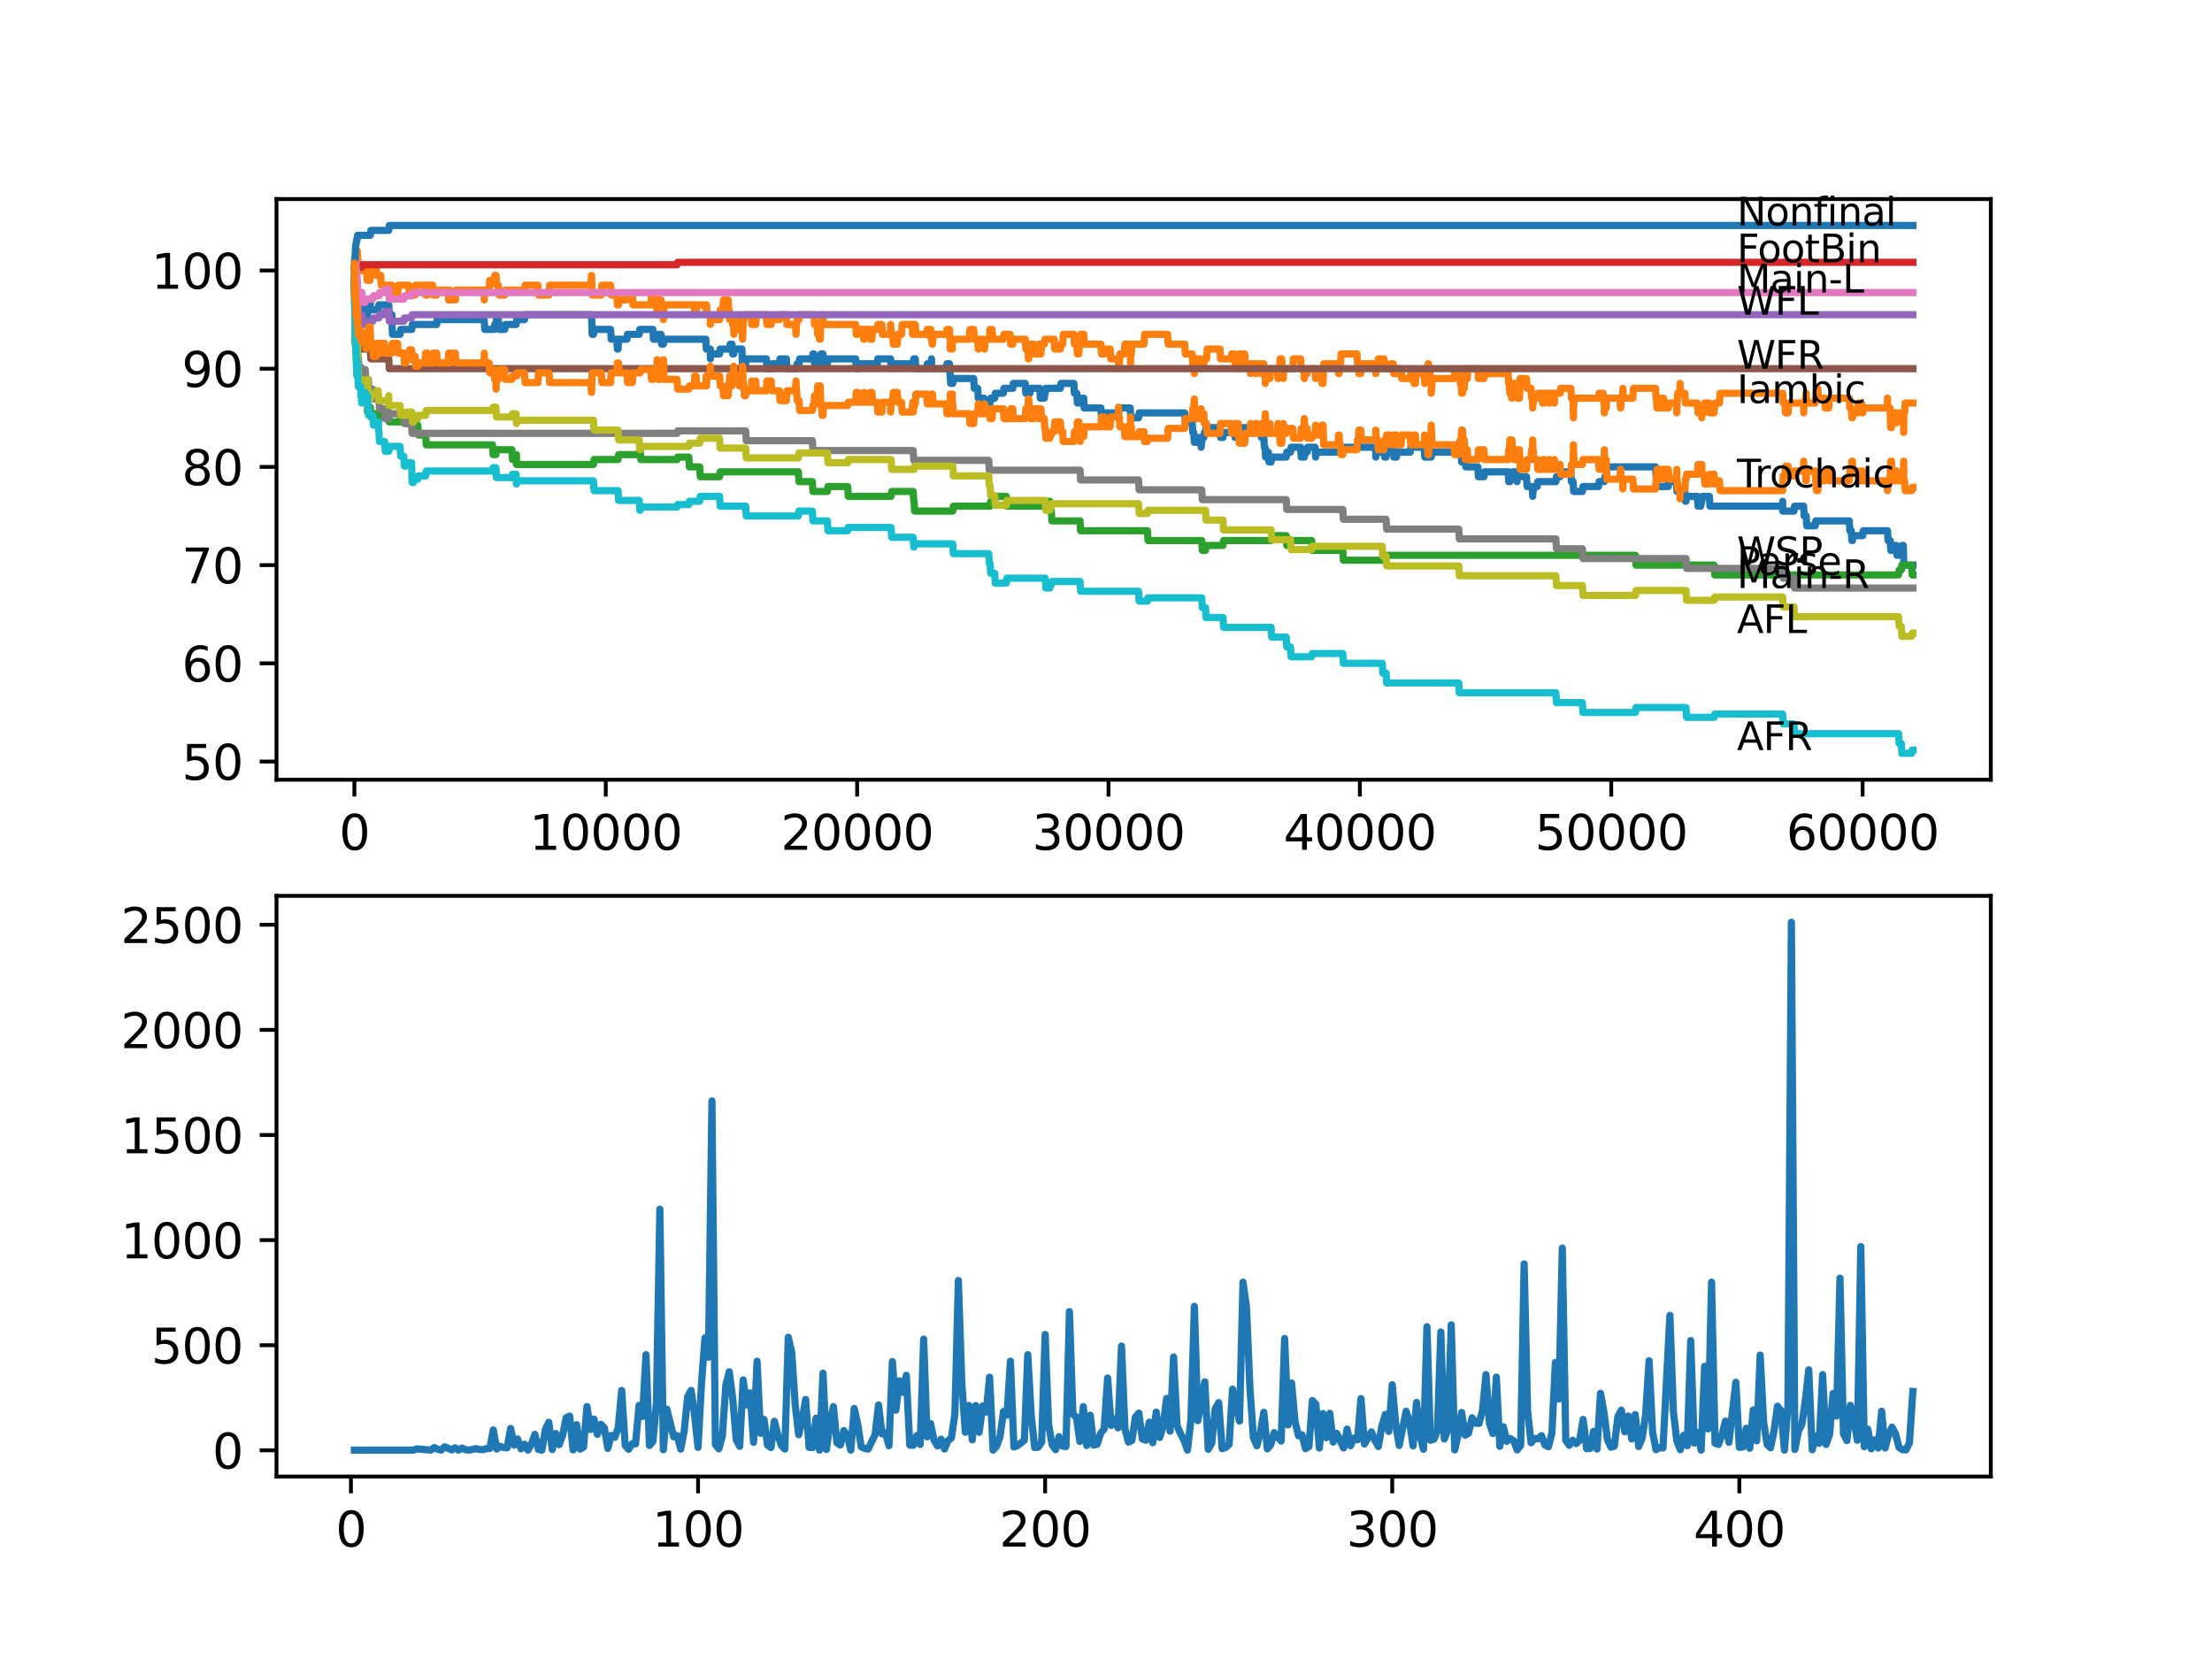 <?xml version="1.0" encoding="utf-8" standalone="no"?>
<!DOCTYPE svg PUBLIC "-//W3C//DTD SVG 1.1//EN"
  "http://www.w3.org/Graphics/SVG/1.1/DTD/svg11.dtd">
<svg xmlns:xlink="http://www.w3.org/1999/xlink" width="460.8pt" height="345.6pt" viewBox="0 0 460.8 345.6" xmlns="http://www.w3.org/2000/svg" version="1.1">
 <defs>
  <style type="text/css">*{stroke-linejoin: round; stroke-linecap: butt}</style>
 </defs>
 <g id="figure_1">
  <g id="patch_1">
   <path d="M 0 345.6 
L 460.8 345.6 
L 460.8 0 
L 0 0 
z
" style="fill: #ffffff"/>
  </g>
  <g id="axes_1">
   <g id="patch_2">
    <path d="M 57.6 162.432 
L 414.72 162.432 
L 414.72 41.472 
L 57.6 41.472 
z
" style="fill: #ffffff"/>
   </g>
   <g id="matplotlib.axis_1">
    <g id="xtick_1">
     <g id="line2d_1">
      <defs>
       <path id="m5f6829bfd9" d="M 0 0 
L 0 3.5 
" style="stroke: #000000; stroke-width: 0.8"/>
      </defs>
      <g>
       <use xlink:href="#m5f6829bfd9" x="73.827" y="162.432" style="stroke: #000000; stroke-width: 0.8"/>
      </g>
     </g>
     <g id="text_1">
      <!-- 0 -->
      <g transform="translate(70.646 177.03)scale(0.1 -0.1)">
       <defs>
        <path id="DejaVuSans-30" d="M 2034 4250 
Q 1547 4250 1301 3770 
Q 1056 3291 1056 2328 
Q 1056 1369 1301 889 
Q 1547 409 2034 409 
Q 2525 409 2770 889 
Q 3016 1369 3016 2328 
Q 3016 3291 2770 3770 
Q 2525 4250 2034 4250 
z
M 2034 4750 
Q 2819 4750 3233 4129 
Q 3647 3509 3647 2328 
Q 3647 1150 3233 529 
Q 2819 -91 2034 -91 
Q 1250 -91 836 529 
Q 422 1150 422 2328 
Q 422 3509 836 4129 
Q 1250 4750 2034 4750 
z
" transform="scale(0.016)"/>
       </defs>
       <use xlink:href="#DejaVuSans-30"/>
      </g>
     </g>
    </g>
    <g id="xtick_2">
     <g id="line2d_2">
      <g>
       <use xlink:href="#m5f6829bfd9" x="126.192" y="162.432" style="stroke: #000000; stroke-width: 0.8"/>
      </g>
     </g>
     <g id="text_2">
      <!-- 10000 -->
      <g transform="translate(110.286 177.03)scale(0.1 -0.1)">
       <defs>
        <path id="DejaVuSans-31" d="M 794 531 
L 1825 531 
L 1825 4091 
L 703 3866 
L 703 4441 
L 1819 4666 
L 2450 4666 
L 2450 531 
L 3481 531 
L 3481 0 
L 794 0 
L 794 531 
z
" transform="scale(0.016)"/>
       </defs>
       <use xlink:href="#DejaVuSans-31"/>
       <use xlink:href="#DejaVuSans-30" x="63.623"/>
       <use xlink:href="#DejaVuSans-30" x="127.246"/>
       <use xlink:href="#DejaVuSans-30" x="190.869"/>
       <use xlink:href="#DejaVuSans-30" x="254.492"/>
      </g>
     </g>
    </g>
    <g id="xtick_3">
     <g id="line2d_3">
      <g>
       <use xlink:href="#m5f6829bfd9" x="178.556" y="162.432" style="stroke: #000000; stroke-width: 0.8"/>
      </g>
     </g>
     <g id="text_3">
      <!-- 20000 -->
      <g transform="translate(162.65 177.03)scale(0.1 -0.1)">
       <defs>
        <path id="DejaVuSans-32" d="M 1228 531 
L 3431 531 
L 3431 0 
L 469 0 
L 469 531 
Q 828 903 1448 1529 
Q 2069 2156 2228 2338 
Q 2531 2678 2651 2914 
Q 2772 3150 2772 3378 
Q 2772 3750 2511 3984 
Q 2250 4219 1831 4219 
Q 1534 4219 1204 4116 
Q 875 4013 500 3803 
L 500 4441 
Q 881 4594 1212 4672 
Q 1544 4750 1819 4750 
Q 2544 4750 2975 4387 
Q 3406 4025 3406 3419 
Q 3406 3131 3298 2873 
Q 3191 2616 2906 2266 
Q 2828 2175 2409 1742 
Q 1991 1309 1228 531 
z
" transform="scale(0.016)"/>
       </defs>
       <use xlink:href="#DejaVuSans-32"/>
       <use xlink:href="#DejaVuSans-30" x="63.623"/>
       <use xlink:href="#DejaVuSans-30" x="127.246"/>
       <use xlink:href="#DejaVuSans-30" x="190.869"/>
       <use xlink:href="#DejaVuSans-30" x="254.492"/>
      </g>
     </g>
    </g>
    <g id="xtick_4">
     <g id="line2d_4">
      <g>
       <use xlink:href="#m5f6829bfd9" x="230.921" y="162.432" style="stroke: #000000; stroke-width: 0.8"/>
      </g>
     </g>
     <g id="text_4">
      <!-- 30000 -->
      <g transform="translate(215.015 177.03)scale(0.1 -0.1)">
       <defs>
        <path id="DejaVuSans-33" d="M 2597 2516 
Q 3050 2419 3304 2112 
Q 3559 1806 3559 1356 
Q 3559 666 3084 287 
Q 2609 -91 1734 -91 
Q 1441 -91 1130 -33 
Q 819 25 488 141 
L 488 750 
Q 750 597 1062 519 
Q 1375 441 1716 441 
Q 2309 441 2620 675 
Q 2931 909 2931 1356 
Q 2931 1769 2642 2001 
Q 2353 2234 1838 2234 
L 1294 2234 
L 1294 2753 
L 1863 2753 
Q 2328 2753 2575 2939 
Q 2822 3125 2822 3475 
Q 2822 3834 2567 4026 
Q 2313 4219 1838 4219 
Q 1578 4219 1281 4162 
Q 984 4106 628 3988 
L 628 4550 
Q 988 4650 1302 4700 
Q 1616 4750 1894 4750 
Q 2613 4750 3031 4423 
Q 3450 4097 3450 3541 
Q 3450 3153 3228 2886 
Q 3006 2619 2597 2516 
z
" transform="scale(0.016)"/>
       </defs>
       <use xlink:href="#DejaVuSans-33"/>
       <use xlink:href="#DejaVuSans-30" x="63.623"/>
       <use xlink:href="#DejaVuSans-30" x="127.246"/>
       <use xlink:href="#DejaVuSans-30" x="190.869"/>
       <use xlink:href="#DejaVuSans-30" x="254.492"/>
      </g>
     </g>
    </g>
    <g id="xtick_5">
     <g id="line2d_5">
      <g>
       <use xlink:href="#m5f6829bfd9" x="283.285" y="162.432" style="stroke: #000000; stroke-width: 0.8"/>
      </g>
     </g>
     <g id="text_5">
      <!-- 40000 -->
      <g transform="translate(267.379 177.03)scale(0.1 -0.1)">
       <defs>
        <path id="DejaVuSans-34" d="M 2419 4116 
L 825 1625 
L 2419 1625 
L 2419 4116 
z
M 2253 4666 
L 3047 4666 
L 3047 1625 
L 3713 1625 
L 3713 1100 
L 3047 1100 
L 3047 0 
L 2419 0 
L 2419 1100 
L 313 1100 
L 313 1709 
L 2253 4666 
z
" transform="scale(0.016)"/>
       </defs>
       <use xlink:href="#DejaVuSans-34"/>
       <use xlink:href="#DejaVuSans-30" x="63.623"/>
       <use xlink:href="#DejaVuSans-30" x="127.246"/>
       <use xlink:href="#DejaVuSans-30" x="190.869"/>
       <use xlink:href="#DejaVuSans-30" x="254.492"/>
      </g>
     </g>
    </g>
    <g id="xtick_6">
     <g id="line2d_6">
      <g>
       <use xlink:href="#m5f6829bfd9" x="335.65" y="162.432" style="stroke: #000000; stroke-width: 0.8"/>
      </g>
     </g>
     <g id="text_6">
      <!-- 50000 -->
      <g transform="translate(319.744 177.03)scale(0.1 -0.1)">
       <defs>
        <path id="DejaVuSans-35" d="M 691 4666 
L 3169 4666 
L 3169 4134 
L 1269 4134 
L 1269 2991 
Q 1406 3038 1543 3061 
Q 1681 3084 1819 3084 
Q 2600 3084 3056 2656 
Q 3513 2228 3513 1497 
Q 3513 744 3044 326 
Q 2575 -91 1722 -91 
Q 1428 -91 1123 -41 
Q 819 9 494 109 
L 494 744 
Q 775 591 1075 516 
Q 1375 441 1709 441 
Q 2250 441 2565 725 
Q 2881 1009 2881 1497 
Q 2881 1984 2565 2268 
Q 2250 2553 1709 2553 
Q 1456 2553 1204 2497 
Q 953 2441 691 2322 
L 691 4666 
z
" transform="scale(0.016)"/>
       </defs>
       <use xlink:href="#DejaVuSans-35"/>
       <use xlink:href="#DejaVuSans-30" x="63.623"/>
       <use xlink:href="#DejaVuSans-30" x="127.246"/>
       <use xlink:href="#DejaVuSans-30" x="190.869"/>
       <use xlink:href="#DejaVuSans-30" x="254.492"/>
      </g>
     </g>
    </g>
    <g id="xtick_7">
     <g id="line2d_7">
      <g>
       <use xlink:href="#m5f6829bfd9" x="388.014" y="162.432" style="stroke: #000000; stroke-width: 0.8"/>
      </g>
     </g>
     <g id="text_7">
      <!-- 60000 -->
      <g transform="translate(372.108 177.03)scale(0.1 -0.1)">
       <defs>
        <path id="DejaVuSans-36" d="M 2113 2584 
Q 1688 2584 1439 2293 
Q 1191 2003 1191 1497 
Q 1191 994 1439 701 
Q 1688 409 2113 409 
Q 2538 409 2786 701 
Q 3034 994 3034 1497 
Q 3034 2003 2786 2293 
Q 2538 2584 2113 2584 
z
M 3366 4563 
L 3366 3988 
Q 3128 4100 2886 4159 
Q 2644 4219 2406 4219 
Q 1781 4219 1451 3797 
Q 1122 3375 1075 2522 
Q 1259 2794 1537 2939 
Q 1816 3084 2150 3084 
Q 2853 3084 3261 2657 
Q 3669 2231 3669 1497 
Q 3669 778 3244 343 
Q 2819 -91 2113 -91 
Q 1303 -91 875 529 
Q 447 1150 447 2328 
Q 447 3434 972 4092 
Q 1497 4750 2381 4750 
Q 2619 4750 2861 4703 
Q 3103 4656 3366 4563 
z
" transform="scale(0.016)"/>
       </defs>
       <use xlink:href="#DejaVuSans-36"/>
       <use xlink:href="#DejaVuSans-30" x="63.623"/>
       <use xlink:href="#DejaVuSans-30" x="127.246"/>
       <use xlink:href="#DejaVuSans-30" x="190.869"/>
       <use xlink:href="#DejaVuSans-30" x="254.492"/>
      </g>
     </g>
    </g>
   </g>
   <g id="matplotlib.axis_2">
    <g id="ytick_1">
     <g id="line2d_8">
      <defs>
       <path id="m0dbff758d3" d="M 0 0 
L -3.5 0 
" style="stroke: #000000; stroke-width: 0.8"/>
      </defs>
      <g>
       <use xlink:href="#m0dbff758d3" x="57.6" y="158.639" style="stroke: #000000; stroke-width: 0.8"/>
      </g>
     </g>
     <g id="text_8">
      <!-- 50 -->
      <g transform="translate(37.875 162.438)scale(0.1 -0.1)">
       <use xlink:href="#DejaVuSans-35"/>
       <use xlink:href="#DejaVuSans-30" x="63.623"/>
      </g>
     </g>
    </g>
    <g id="ytick_2">
     <g id="line2d_9">
      <g>
       <use xlink:href="#m0dbff758d3" x="57.6" y="138.18" style="stroke: #000000; stroke-width: 0.8"/>
      </g>
     </g>
     <g id="text_9">
      <!-- 60 -->
      <g transform="translate(37.875 141.98)scale(0.1 -0.1)">
       <use xlink:href="#DejaVuSans-36"/>
       <use xlink:href="#DejaVuSans-30" x="63.623"/>
      </g>
     </g>
    </g>
    <g id="ytick_3">
     <g id="line2d_10">
      <g>
       <use xlink:href="#m0dbff758d3" x="57.6" y="117.722" style="stroke: #000000; stroke-width: 0.8"/>
      </g>
     </g>
     <g id="text_10">
      <!-- 70 -->
      <g transform="translate(37.875 121.521)scale(0.1 -0.1)">
       <defs>
        <path id="DejaVuSans-37" d="M 525 4666 
L 3525 4666 
L 3525 4397 
L 1831 0 
L 1172 0 
L 2766 4134 
L 525 4134 
L 525 4666 
z
" transform="scale(0.016)"/>
       </defs>
       <use xlink:href="#DejaVuSans-37"/>
       <use xlink:href="#DejaVuSans-30" x="63.623"/>
      </g>
     </g>
    </g>
    <g id="ytick_4">
     <g id="line2d_11">
      <g>
       <use xlink:href="#m0dbff758d3" x="57.6" y="97.264" style="stroke: #000000; stroke-width: 0.8"/>
      </g>
     </g>
     <g id="text_11">
      <!-- 80 -->
      <g transform="translate(37.875 101.063)scale(0.1 -0.1)">
       <defs>
        <path id="DejaVuSans-38" d="M 2034 2216 
Q 1584 2216 1326 1975 
Q 1069 1734 1069 1313 
Q 1069 891 1326 650 
Q 1584 409 2034 409 
Q 2484 409 2743 651 
Q 3003 894 3003 1313 
Q 3003 1734 2745 1975 
Q 2488 2216 2034 2216 
z
M 1403 2484 
Q 997 2584 770 2862 
Q 544 3141 544 3541 
Q 544 4100 942 4425 
Q 1341 4750 2034 4750 
Q 2731 4750 3128 4425 
Q 3525 4100 3525 3541 
Q 3525 3141 3298 2862 
Q 3072 2584 2669 2484 
Q 3125 2378 3379 2068 
Q 3634 1759 3634 1313 
Q 3634 634 3220 271 
Q 2806 -91 2034 -91 
Q 1263 -91 848 271 
Q 434 634 434 1313 
Q 434 1759 690 2068 
Q 947 2378 1403 2484 
z
M 1172 3481 
Q 1172 3119 1398 2916 
Q 1625 2713 2034 2713 
Q 2441 2713 2670 2916 
Q 2900 3119 2900 3481 
Q 2900 3844 2670 4047 
Q 2441 4250 2034 4250 
Q 1625 4250 1398 4047 
Q 1172 3844 1172 3481 
z
" transform="scale(0.016)"/>
       </defs>
       <use xlink:href="#DejaVuSans-38"/>
       <use xlink:href="#DejaVuSans-30" x="63.623"/>
      </g>
     </g>
    </g>
    <g id="ytick_5">
     <g id="line2d_12">
      <g>
       <use xlink:href="#m0dbff758d3" x="57.6" y="76.805" style="stroke: #000000; stroke-width: 0.8"/>
      </g>
     </g>
     <g id="text_12">
      <!-- 90 -->
      <g transform="translate(37.875 80.604)scale(0.1 -0.1)">
       <defs>
        <path id="DejaVuSans-39" d="M 703 97 
L 703 672 
Q 941 559 1184 500 
Q 1428 441 1663 441 
Q 2288 441 2617 861 
Q 2947 1281 2994 2138 
Q 2813 1869 2534 1725 
Q 2256 1581 1919 1581 
Q 1219 1581 811 2004 
Q 403 2428 403 3163 
Q 403 3881 828 4315 
Q 1253 4750 1959 4750 
Q 2769 4750 3195 4129 
Q 3622 3509 3622 2328 
Q 3622 1225 3098 567 
Q 2575 -91 1691 -91 
Q 1453 -91 1209 -44 
Q 966 3 703 97 
z
M 1959 2075 
Q 2384 2075 2632 2365 
Q 2881 2656 2881 3163 
Q 2881 3666 2632 3958 
Q 2384 4250 1959 4250 
Q 1534 4250 1286 3958 
Q 1038 3666 1038 3163 
Q 1038 2656 1286 2365 
Q 1534 2075 1959 2075 
z
" transform="scale(0.016)"/>
       </defs>
       <use xlink:href="#DejaVuSans-39"/>
       <use xlink:href="#DejaVuSans-30" x="63.623"/>
      </g>
     </g>
    </g>
    <g id="ytick_6">
     <g id="line2d_13">
      <g>
       <use xlink:href="#m0dbff758d3" x="57.6" y="56.347" style="stroke: #000000; stroke-width: 0.8"/>
      </g>
     </g>
     <g id="text_13">
      <!-- 100 -->
      <g transform="translate(31.512 60.146)scale(0.1 -0.1)">
       <use xlink:href="#DejaVuSans-31"/>
       <use xlink:href="#DejaVuSans-30" x="63.623"/>
       <use xlink:href="#DejaVuSans-30" x="127.246"/>
      </g>
     </g>
    </g>
   </g>
   <g id="line2d_14">
    <path d="M 73.833 58.393 
L 73.859 61.462 
L 73.922 57.37 
L 73.937 57.37 
L 73.953 56.347 
L 73.974 59.416 
L 74.047 57.37 
L 74.053 57.37 
L 74.173 61.462 
L 74.246 61.462 
L 74.367 59.416 
L 74.472 63.507 
L 74.482 62.484 
L 74.592 62.484 
L 74.707 64.53 
L 75.278 64.53 
L 75.393 63.507 
L 76.367 63.507 
L 76.482 65.553 
L 76.561 65.553 
L 76.676 64.53 
L 76.718 64.53 
L 76.833 63.507 
L 77.116 63.507 
L 77.137 62.484 
L 77.142 64.53 
L 77.221 64.53 
L 78.797 64.53 
L 78.912 63.507 
L 80.98 63.507 
L 81.096 65.553 
L 81.63 65.553 
L 81.75 69.645 
L 83.347 69.645 
L 83.463 68.622 
L 85.782 68.622 
L 85.898 67.599 
L 90.966 67.599 
L 91.082 66.576 
L 100.863 66.576 
L 100.978 68.622 
L 102.942 68.622 
L 103.057 67.599 
L 103.309 67.599 
L 103.424 66.576 
L 103.811 66.576 
L 103.927 68.622 
L 105.147 68.622 
L 105.262 67.599 
L 107.514 67.599 
L 107.629 66.576 
L 109.268 66.576 
L 109.383 65.553 
L 123.239 65.553 
L 123.359 69.645 
L 123.631 69.645 
L 123.747 68.622 
L 127.208 68.622 
L 127.323 70.668 
L 128.486 70.668 
L 128.601 72.714 
L 128.753 72.714 
L 128.873 70.668 
L 130.606 70.668 
L 130.721 69.645 
L 133.167 69.645 
L 133.282 68.622 
L 136.01 68.622 
L 136.126 70.668 
L 136.979 70.668 
L 137.094 69.645 
L 137.702 69.645 
L 137.817 71.691 
L 138.204 71.691 
L 138.32 70.668 
L 147.033 70.668 
L 147.148 72.714 
L 147.976 72.714 
L 147.981 74.759 
L 148.086 73.737 
L 149.903 73.737 
L 150.018 72.714 
L 152.002 72.714 
L 152.118 71.691 
L 152.495 71.691 
L 152.61 73.737 
L 152.866 73.737 
L 152.982 72.714 
L 154.563 72.714 
L 154.683 76.805 
L 154.951 76.805 
L 155.066 75.782 
L 155.338 75.782 
L 155.453 74.759 
L 159.642 74.759 
L 159.758 76.805 
L 160.643 76.805 
L 160.758 75.782 
L 162.376 75.782 
L 162.491 74.759 
L 163.821 74.759 
L 163.936 76.805 
L 165.947 76.805 
L 166.062 75.782 
L 166.46 75.782 
L 166.575 74.759 
L 169.23 74.759 
L 169.346 73.737 
L 169.565 73.737 
L 169.681 75.782 
L 170.477 75.782 
L 170.592 74.759 
L 170.896 74.759 
L 171.011 73.737 
L 171.445 73.737 
L 171.561 75.782 
L 172.356 75.782 
L 172.472 74.759 
L 178.248 74.759 
L 178.363 76.805 
L 178.698 76.805 
L 178.813 75.782 
L 182.751 75.782 
L 182.866 74.759 
L 185.531 74.759 
L 185.631 76.805 
L 185.641 75.782 
L 190.234 75.782 
L 190.349 74.759 
L 190.668 74.759 
L 190.784 76.805 
L 193.051 76.805 
L 193.166 75.782 
L 193.978 75.782 
L 194.056 74.759 
L 194.062 76.805 
L 194.083 76.805 
L 197.146 76.805 
L 197.261 75.782 
L 197.79 75.782 
L 197.905 77.828 
L 197.931 77.828 
L 198.047 79.874 
L 198.486 79.874 
L 198.602 78.851 
L 202.843 78.851 
L 202.958 80.897 
L 203.67 80.897 
L 203.786 82.943 
L 204.98 82.943 
L 205.095 84.989 
L 205.974 84.989 
L 206.09 83.966 
L 206.257 83.966 
L 206.372 82.943 
L 207.216 82.943 
L 207.331 81.92 
L 209.017 81.92 
L 209.132 80.897 
L 210.981 80.897 
L 211.096 79.874 
L 213.578 79.874 
L 213.693 81.92 
L 214.562 81.92 
L 214.677 80.897 
L 216.599 80.897 
L 216.714 82.943 
L 217.552 82.943 
L 217.667 81.92 
L 217.741 81.92 
L 217.856 80.897 
L 220.904 80.897 
L 221.019 79.874 
L 223.705 79.874 
L 223.82 81.92 
L 224.323 81.92 
L 224.438 83.966 
L 224.993 83.966 
L 225.108 82.943 
L 225.758 82.943 
L 225.873 84.989 
L 229.345 84.989 
L 229.46 87.034 
L 230.083 87.034 
L 230.198 86.012 
L 233.005 86.012 
L 233.12 84.989 
L 235.445 84.989 
L 235.56 87.034 
L 237.184 87.034 
L 237.299 86.012 
L 246.808 86.012 
L 246.924 88.057 
L 248.358 88.057 
L 248.474 90.103 
L 248.678 90.103 
L 248.793 92.149 
L 249.228 92.149 
L 249.343 91.126 
L 250.175 91.126 
L 250.212 93.172 
L 250.285 92.149 
L 250.348 92.149 
L 250.463 91.126 
L 250.788 91.126 
L 250.903 90.103 
L 251.128 90.103 
L 251.244 89.08 
L 254.145 89.08 
L 254.26 91.126 
L 254.778 91.126 
L 254.893 90.103 
L 256.454 90.103 
L 256.569 89.08 
L 257.166 89.08 
L 257.281 91.126 
L 257.527 91.126 
L 257.643 90.103 
L 257.957 90.103 
L 258.072 89.08 
L 262.649 89.08 
L 262.764 91.126 
L 263.277 91.126 
L 263.392 93.172 
L 263.528 93.172 
L 263.643 95.218 
L 264.115 95.218 
L 264.23 94.195 
L 264.345 96.241 
L 264.801 96.241 
L 264.916 95.218 
L 267.948 95.218 
L 268.063 94.195 
L 268.843 94.195 
L 268.958 93.172 
L 270.948 93.172 
L 271.064 95.218 
L 271.718 95.218 
L 271.833 94.195 
L 272.278 94.195 
L 272.394 93.172 
L 273.954 93.172 
L 274.064 95.218 
L 274.179 94.195 
L 279.73 94.195 
L 279.845 93.172 
L 286.595 93.172 
L 286.605 95.218 
L 286.705 94.195 
L 287.941 94.195 
L 288.056 93.172 
L 288.318 93.172 
L 288.433 95.218 
L 288.747 95.218 
L 288.862 94.195 
L 289.559 94.195 
L 289.674 93.172 
L 290.234 93.172 
L 290.349 95.218 
L 290.904 95.218 
L 291.02 94.195 
L 293.774 94.195 
L 293.889 93.172 
L 296.685 93.172 
L 296.801 95.218 
L 298.141 95.218 
L 298.256 94.195 
L 302.906 94.195 
L 303.022 93.172 
L 303.886 93.172 
L 304.001 92.149 
L 304.074 92.149 
L 304.189 94.195 
L 304.367 94.195 
L 304.483 96.241 
L 304.655 96.241 
L 304.771 95.218 
L 305.242 95.218 
L 305.357 97.264 
L 307.86 97.264 
L 307.975 99.309 
L 309.138 99.309 
L 309.253 98.287 
L 314.175 98.287 
L 314.29 100.332 
L 314.547 100.332 
L 314.662 99.309 
L 314.966 99.309 
L 315.081 98.287 
L 315.987 98.287 
L 316.029 100.332 
L 316.097 99.309 
L 317.998 99.309 
L 318.113 101.355 
L 319.213 101.355 
L 319.291 103.401 
L 319.323 102.378 
L 319.396 102.378 
L 319.511 101.355 
L 320.234 101.355 
L 320.349 100.332 
L 324.119 100.332 
L 324.234 99.309 
L 325.004 99.309 
L 325.119 98.287 
L 327.235 98.287 
L 327.35 100.332 
L 327.706 100.332 
L 327.821 102.378 
L 329.644 102.378 
L 329.759 101.355 
L 333.005 101.355 
L 333.121 100.332 
L 334.215 100.332 
L 334.33 99.309 
L 334.592 99.309 
L 334.713 97.264 
L 344.882 97.264 
L 344.997 99.309 
L 345.06 99.309 
L 345.175 101.355 
L 347.531 101.355 
L 347.647 100.332 
L 349.228 100.332 
L 349.343 102.378 
L 350.993 102.378 
L 351.108 104.424 
L 351.228 104.424 
L 351.344 103.401 
L 353.6 103.401 
L 353.716 105.447 
L 354.302 105.447 
L 354.417 104.424 
L 354.512 104.424 
L 354.627 103.401 
L 356.103 103.401 
L 356.219 105.447 
L 371.352 105.447 
L 371.373 104.424 
L 371.378 106.47 
L 371.457 106.47 
L 373.719 106.47 
L 373.834 105.447 
L 375.724 105.447 
L 375.84 107.493 
L 376.264 107.493 
L 376.379 109.539 
L 378.149 109.539 
L 378.264 108.516 
L 385.244 108.516 
L 385.359 110.562 
L 385.658 110.562 
L 385.773 112.607 
L 385.899 112.607 
L 386.014 111.584 
L 388.041 111.584 
L 388.156 110.562 
L 393.204 110.562 
L 393.319 112.607 
L 393.769 112.607 
L 393.884 114.653 
L 394.031 114.653 
L 394.146 113.63 
L 395.063 113.63 
L 395.178 115.676 
L 395.502 115.676 
L 395.618 114.653 
L 396.079 114.653 
L 396.194 113.63 
L 396.487 113.63 
L 396.607 117.722 
L 398.487 117.722 
L 398.487 117.722 
" clip-path="url(#peac7a19e15)" style="fill: none; stroke: #1f77b4; stroke-width: 1.5; stroke-linecap: square"/>
   </g>
   <g id="line2d_15">
    <path d="M 73.833 56.347 
L 73.896 56.347 
L 74.011 54.301 
L 74.152 54.301 
L 74.267 52.255 
L 74.43 52.255 
L 74.545 54.301 
L 74.592 54.301 
L 74.707 56.347 
L 76.367 56.347 
L 76.482 58.393 
L 77.116 58.393 
L 77.242 55.324 
L 78.378 55.324 
L 78.493 57.37 
L 79.315 57.37 
L 79.43 59.416 
L 81.63 59.416 
L 81.745 61.462 
L 82.829 61.462 
L 82.944 59.416 
L 85.175 59.416 
L 85.29 61.462 
L 86.479 61.462 
L 86.594 59.416 
L 88.531 59.416 
L 88.647 61.462 
L 88.652 61.462 
L 88.767 59.416 
L 88.84 59.416 
L 88.956 61.462 
L 89.003 61.462 
L 89.118 59.416 
L 90.123 59.416 
L 90.239 61.462 
L 90.966 61.462 
L 91.082 60.439 
L 93.349 60.439 
L 93.464 62.484 
L 93.469 62.484 
L 93.585 60.439 
L 93.689 60.439 
L 93.805 62.484 
L 94.857 62.484 
L 94.972 60.439 
L 100.863 60.439 
L 100.879 62.484 
L 100.973 60.439 
L 101.905 60.439 
L 102.021 58.393 
L 102.942 58.393 
L 103.057 57.37 
L 103.34 57.37 
L 103.455 59.416 
L 103.811 59.416 
L 103.927 61.462 
L 105.147 61.462 
L 105.262 60.439 
L 109.268 60.439 
L 109.383 59.416 
L 112.069 59.416 
L 112.184 61.462 
L 114.389 61.462 
L 114.504 59.416 
L 123.092 59.416 
L 123.207 57.37 
L 123.239 57.37 
L 123.359 61.462 
L 125.249 61.462 
L 125.365 59.416 
L 127.208 59.416 
L 127.323 61.462 
L 128.486 61.462 
L 128.601 63.507 
L 128.852 63.507 
L 128.967 62.484 
L 130.606 62.484 
L 130.721 61.462 
L 131.737 61.462 
L 131.853 63.507 
L 135.586 63.507 
L 135.701 61.462 
L 136.01 61.462 
L 136.126 63.507 
L 136.78 63.507 
L 136.895 65.553 
L 136.911 65.553 
L 137.026 62.484 
L 137.702 62.484 
L 137.817 64.53 
L 138.084 64.53 
L 138.199 66.576 
L 138.204 66.576 
L 138.33 63.507 
L 144.614 63.507 
L 144.729 65.553 
L 145.001 65.553 
L 145.116 63.507 
L 147.033 63.507 
L 147.106 65.553 
L 147.143 63.507 
L 147.174 63.507 
L 147.29 65.553 
L 147.976 65.553 
L 147.981 67.599 
L 148.086 66.576 
L 149.924 66.576 
L 150.039 64.53 
L 150.594 64.53 
L 150.709 62.484 
L 151.683 62.484 
L 151.798 64.53 
L 151.872 64.53 
L 151.987 66.576 
L 152.002 66.576 
L 152.118 65.553 
L 152.495 65.553 
L 152.61 67.599 
L 152.861 67.599 
L 152.866 69.645 
L 152.971 68.622 
L 153.908 68.622 
L 154.024 66.576 
L 154.563 66.576 
L 154.683 70.668 
L 154.699 70.668 
L 154.82 66.576 
L 154.951 66.576 
L 155.066 65.553 
L 156.469 65.553 
L 156.584 67.599 
L 156.878 67.599 
L 156.993 65.553 
L 157.317 65.553 
L 157.433 67.599 
L 157.548 65.553 
L 159.642 65.553 
L 159.758 67.599 
L 160.643 67.599 
L 160.758 66.576 
L 162.376 66.576 
L 162.491 65.553 
L 163.821 65.553 
L 163.936 67.599 
L 165.69 67.599 
L 165.806 69.645 
L 165.821 69.645 
L 165.937 67.599 
L 165.947 67.599 
L 166.062 66.576 
L 166.46 66.576 
L 166.575 65.553 
L 169.565 65.553 
L 169.681 67.599 
L 170.231 67.599 
L 170.346 69.645 
L 170.477 69.645 
L 170.587 68.622 
L 170.702 70.668 
L 170.864 70.668 
L 170.979 67.599 
L 171.136 67.599 
L 171.252 65.553 
L 171.445 65.553 
L 171.561 67.599 
L 178.248 67.599 
L 178.363 69.645 
L 178.698 69.645 
L 178.813 68.622 
L 179.818 68.622 
L 179.934 70.668 
L 180.08 70.668 
L 180.195 68.622 
L 181.196 68.622 
L 181.311 70.668 
L 181.646 70.668 
L 181.761 68.622 
L 182.751 68.622 
L 182.866 67.599 
L 183.704 67.599 
L 183.819 69.645 
L 185.526 69.645 
L 185.531 67.599 
L 185.636 69.645 
L 185.966 69.645 
L 186.081 71.691 
L 186.935 71.691 
L 187.05 69.645 
L 187.814 69.645 
L 187.93 67.599 
L 190.035 67.599 
L 190.119 69.645 
L 190.145 67.599 
L 190.668 67.599 
L 190.784 69.645 
L 193.051 69.645 
L 193.166 68.622 
L 193.91 68.622 
L 193.978 70.668 
L 194.02 69.645 
L 194.056 69.645 
L 194.172 71.691 
L 194.261 71.691 
L 194.376 69.645 
L 197.146 69.645 
L 197.261 68.622 
L 197.79 68.622 
L 197.905 70.668 
L 197.931 70.668 
L 197.947 72.714 
L 198.041 70.668 
L 198.287 70.668 
L 198.392 72.714 
L 198.397 70.668 
L 201.942 70.668 
L 202.058 68.622 
L 202.843 68.622 
L 202.958 70.668 
L 203.67 70.668 
L 203.786 72.714 
L 203.89 72.714 
L 204.006 70.668 
L 204.98 70.668 
L 205.095 72.714 
L 205.1 72.714 
L 205.215 70.668 
L 206.105 70.668 
L 206.221 68.622 
L 206.681 68.622 
L 206.797 70.668 
L 209.017 70.668 
L 209.132 69.645 
L 210.42 69.645 
L 210.535 71.691 
L 210.981 71.691 
L 211.096 70.668 
L 213.578 70.668 
L 213.693 72.714 
L 214.112 72.714 
L 214.227 74.759 
L 214.316 74.759 
L 214.431 72.714 
L 214.562 72.714 
L 214.677 71.691 
L 215.39 71.691 
L 215.505 73.737 
L 216.316 73.737 
L 216.432 71.691 
L 216.599 71.691 
L 216.714 73.737 
L 216.851 73.737 
L 216.966 71.691 
L 217.552 71.691 
L 217.667 70.668 
L 219.61 70.668 
L 219.725 72.714 
L 220.904 72.714 
L 221.019 71.691 
L 221.38 71.691 
L 221.495 69.645 
L 223.705 69.645 
L 223.82 71.691 
L 224.323 71.691 
L 224.438 73.737 
L 224.737 73.737 
L 224.852 71.691 
L 224.988 71.691 
L 225.103 69.645 
L 225.758 69.645 
L 225.873 71.691 
L 229.345 71.691 
L 229.46 73.737 
L 230.083 73.737 
L 230.198 72.714 
L 231.272 72.714 
L 231.387 74.759 
L 232.979 74.759 
L 233.005 76.805 
L 233.089 75.782 
L 233.183 75.782 
L 233.298 73.737 
L 234.215 73.737 
L 234.33 71.691 
L 235.403 71.691 
L 235.513 75.782 
L 235.519 73.737 
L 235.66 73.737 
L 235.775 71.691 
L 238.315 71.691 
L 238.43 69.645 
L 243.232 69.645 
L 243.347 71.691 
L 246.808 71.691 
L 246.924 73.737 
L 248.358 73.737 
L 248.474 75.782 
L 248.678 75.782 
L 248.793 77.828 
L 248.908 75.782 
L 249.228 75.782 
L 249.343 74.759 
L 250.175 74.759 
L 250.212 76.805 
L 250.285 75.782 
L 250.788 75.782 
L 250.903 74.759 
L 251.359 74.759 
L 251.474 72.714 
L 254.145 72.714 
L 254.26 74.759 
L 256.454 74.759 
L 256.569 73.737 
L 257.166 73.737 
L 257.281 75.782 
L 257.527 75.782 
L 257.643 74.759 
L 257.915 74.759 
L 257.957 76.805 
L 258.025 75.782 
L 258.051 75.782 
L 258.166 73.737 
L 259.292 73.737 
L 259.407 75.782 
L 260.439 75.782 
L 260.496 77.828 
L 260.549 75.782 
L 261.413 75.782 
L 261.528 77.828 
L 261.727 77.828 
L 261.842 75.782 
L 262.649 75.782 
L 262.764 77.828 
L 262.853 77.828 
L 262.968 75.782 
L 263.277 75.782 
L 263.392 77.828 
L 263.528 77.828 
L 263.586 79.874 
L 263.638 77.828 
L 264.115 77.828 
L 264.23 76.805 
L 264.345 78.851 
L 264.539 78.851 
L 264.654 76.805 
L 266.089 76.805 
L 266.204 78.851 
L 266.246 78.851 
L 266.361 76.805 
L 266.544 76.805 
L 266.66 74.759 
L 267.005 74.759 
L 267.12 76.805 
L 267.257 76.805 
L 267.351 78.851 
L 267.367 76.805 
L 269.315 76.805 
L 269.43 74.759 
L 270.948 74.759 
L 271.064 76.805 
L 271.598 76.805 
L 271.713 78.851 
L 271.718 78.851 
L 271.833 77.828 
L 272.278 77.828 
L 272.394 76.805 
L 273.954 76.805 
L 274.064 78.851 
L 274.179 77.828 
L 275.258 77.828 
L 275.373 79.874 
L 275.619 79.874 
L 275.74 75.782 
L 278.724 75.782 
L 278.84 77.828 
L 278.976 77.828 
L 279.091 75.782 
L 279.253 75.782 
L 279.369 73.737 
L 282.678 73.737 
L 282.793 75.782 
L 282.961 75.782 
L 283.076 77.828 
L 283.469 77.828 
L 283.584 75.782 
L 286.595 75.782 
L 286.605 77.828 
L 286.705 76.805 
L 286.998 76.805 
L 287.113 74.759 
L 288.318 74.759 
L 288.433 76.805 
L 289.559 76.805 
L 289.674 75.782 
L 290.234 75.782 
L 290.349 77.828 
L 290.904 77.828 
L 291.02 76.805 
L 291.889 76.805 
L 292.004 78.851 
L 293.774 78.851 
L 293.889 77.828 
L 294.444 77.828 
L 294.559 79.874 
L 294.863 79.874 
L 294.978 77.828 
L 296.685 77.828 
L 296.785 79.874 
L 296.795 77.828 
L 297.371 77.828 
L 297.487 75.782 
L 297.597 75.782 
L 297.712 77.828 
L 297.89 77.828 
L 298.005 79.874 
L 298.131 79.874 
L 298.141 81.92 
L 298.241 80.897 
L 298.262 80.897 
L 298.377 78.851 
L 302.906 78.851 
L 303.022 77.828 
L 304.074 77.828 
L 304.189 79.874 
L 304.367 79.874 
L 304.483 81.92 
L 304.655 81.92 
L 304.771 80.897 
L 305.022 80.897 
L 305.137 78.851 
L 305.153 78.851 
L 305.242 76.805 
L 305.263 78.851 
L 305.671 78.851 
L 305.786 76.805 
L 307.86 76.805 
L 307.975 78.851 
L 309.138 78.851 
L 309.253 77.828 
L 314.175 77.828 
L 314.29 79.874 
L 314.421 79.874 
L 314.537 81.92 
L 314.547 81.92 
L 314.662 80.897 
L 314.798 80.897 
L 314.914 82.943 
L 314.966 82.943 
L 315.081 81.92 
L 315.217 81.92 
L 315.332 79.874 
L 315.987 79.874 
L 316.102 82.943 
L 316.547 82.943 
L 316.668 78.851 
L 317.998 78.851 
L 318.113 80.897 
L 318.946 80.897 
L 319.061 82.943 
L 319.213 82.943 
L 319.291 84.989 
L 319.323 83.966 
L 319.396 83.966 
L 319.511 82.943 
L 320.234 82.943 
L 320.349 81.92 
L 321.234 81.92 
L 321.349 83.966 
L 321.695 83.966 
L 321.81 81.92 
L 322.548 81.92 
L 322.664 83.966 
L 322.831 83.966 
L 322.946 81.92 
L 323.721 81.92 
L 323.816 83.966 
L 323.831 81.92 
L 325.004 81.92 
L 325.119 80.897 
L 327.235 80.897 
L 327.35 82.943 
L 327.69 82.943 
L 327.774 87.034 
L 327.806 84.989 
L 327.832 84.989 
L 327.947 82.943 
L 333.005 82.943 
L 333.121 81.92 
L 333.969 81.92 
L 334.084 83.966 
L 334.199 83.966 
L 334.215 86.012 
L 334.309 84.989 
L 334.592 84.989 
L 334.713 82.943 
L 337.441 82.943 
L 337.556 84.989 
L 337.619 84.989 
L 337.734 82.943 
L 338.059 82.943 
L 338.064 80.897 
L 338.169 82.943 
L 340.158 82.943 
L 340.274 80.897 
L 344.882 80.897 
L 344.997 82.943 
L 345.06 82.943 
L 345.175 84.989 
L 345.206 84.989 
L 345.322 82.943 
L 345.599 82.943 
L 345.714 84.989 
L 346.327 84.989 
L 346.442 82.943 
L 346.526 82.943 
L 346.641 84.989 
L 347.531 84.989 
L 347.647 83.966 
L 349.228 83.966 
L 349.301 86.012 
L 349.338 83.966 
L 349.385 83.966 
L 349.5 81.92 
L 349.935 81.92 
L 349.987 79.874 
L 350.045 81.92 
L 350.993 81.92 
L 351.108 83.966 
L 353.6 83.966 
L 353.716 86.012 
L 354.302 86.012 
L 354.417 84.989 
L 354.449 84.989 
L 354.512 87.034 
L 354.559 86.012 
L 355.004 86.012 
L 355.119 83.966 
L 356.103 83.966 
L 356.219 86.012 
L 357.088 86.012 
L 357.203 83.966 
L 358.198 83.966 
L 358.313 81.92 
L 371.373 81.92 
L 371.488 83.966 
L 371.844 83.966 
L 371.959 86.012 
L 372.488 86.012 
L 372.604 83.966 
L 375.724 83.966 
L 375.74 86.012 
L 375.834 83.966 
L 376.091 83.966 
L 376.206 81.92 
L 376.264 81.92 
L 376.379 83.966 
L 378.149 83.966 
L 378.264 82.943 
L 378.296 82.943 
L 378.411 80.897 
L 378.688 80.897 
L 378.803 82.943 
L 380.102 82.943 
L 380.217 84.989 
L 380.956 84.989 
L 381.071 82.943 
L 385.244 82.943 
L 385.359 84.989 
L 385.658 84.989 
L 385.773 87.034 
L 385.899 87.034 
L 386.014 86.012 
L 387.019 86.012 
L 387.135 83.966 
L 387.789 83.966 
L 387.904 86.012 
L 388.041 86.012 
L 388.156 84.989 
L 393.115 84.989 
L 393.204 82.943 
L 393.225 84.989 
L 393.733 84.989 
L 393.853 89.08 
L 394.031 89.08 
L 394.157 86.012 
L 395.063 86.012 
L 395.12 88.057 
L 395.173 86.012 
L 396.487 86.012 
L 396.576 90.103 
L 396.597 86.012 
L 396.77 86.012 
L 396.885 83.966 
L 398.487 83.966 
L 398.487 83.966 
" clip-path="url(#peac7a19e15)" style="fill: none; stroke: #ff7f0e; stroke-width: 1.5; stroke-linecap: square"/>
   </g>
   <g id="line2d_16">
    <path d="M 73.833 58.393 
L 73.974 71.691 
L 74.006 71.691 
L 74.053 69.133 
L 74.121 71.179 
L 74.126 71.179 
L 74.246 75.271 
L 74.294 75.271 
L 74.409 78.34 
L 74.472 78.34 
L 74.597 75.441 
L 74.639 75.441 
L 74.754 77.487 
L 75.147 77.487 
L 75.178 76.805 
L 75.184 78.851 
L 75.247 78.851 
L 75.278 78.851 
L 75.346 80.897 
L 75.388 80.385 
L 75.953 80.385 
L 76.069 82.431 
L 76.084 82.431 
L 76.2 81.749 
L 76.404 81.749 
L 76.519 83.795 
L 76.556 83.795 
L 76.561 85.841 
L 76.666 84.818 
L 77.137 84.818 
L 77.252 86.864 
L 77.661 86.864 
L 77.776 86.182 
L 78.357 86.182 
L 78.472 88.228 
L 78.797 88.228 
L 78.912 87.205 
L 78.938 87.205 
L 79.053 86.523 
L 80.127 86.523 
L 80.242 85.841 
L 80.98 85.841 
L 81.096 87.887 
L 83.347 87.887 
L 83.463 86.864 
L 84.128 86.864 
L 84.243 86.182 
L 84.526 86.182 
L 84.641 88.228 
L 85.735 88.228 
L 85.856 86.523 
L 86.154 86.523 
L 86.269 88.569 
L 87.039 88.569 
L 87.154 90.615 
L 88.678 90.615 
L 88.793 92.66 
L 102.607 92.66 
L 102.722 94.706 
L 103.309 94.706 
L 103.424 93.683 
L 106.639 93.683 
L 106.754 95.729 
L 107.514 95.729 
L 107.587 94.706 
L 107.592 96.752 
L 107.618 96.752 
L 123.631 96.752 
L 123.747 95.729 
L 128.753 95.729 
L 128.868 94.706 
L 133.167 94.706 
L 133.282 93.683 
L 133.366 93.683 
L 133.481 95.729 
L 141.053 95.729 
L 141.168 95.218 
L 143.488 95.218 
L 143.603 97.264 
L 145.766 97.264 
L 145.881 99.309 
L 149.903 99.309 
L 150.018 98.287 
L 166.314 98.287 
L 166.429 100.332 
L 169.23 100.332 
L 169.346 102.378 
L 172.356 102.378 
L 172.472 101.355 
L 176.588 101.355 
L 176.703 103.401 
L 185.631 103.401 
L 185.746 102.378 
L 190.234 102.378 
L 190.349 104.424 
L 190.417 104.424 
L 190.532 106.47 
L 198.486 106.47 
L 198.602 105.447 
L 206.257 105.447 
L 206.372 104.424 
L 207.216 104.424 
L 207.331 103.401 
L 209.635 103.401 
L 209.75 105.447 
L 217.741 105.447 
L 217.856 104.424 
L 218.694 104.424 
L 218.809 106.47 
L 219.013 106.47 
L 219.128 108.516 
L 224.993 108.516 
L 225.108 110.562 
L 239.043 110.562 
L 239.158 112.607 
L 250.348 112.607 
L 250.463 114.653 
L 251.128 114.653 
L 251.244 113.63 
L 254.778 113.63 
L 254.893 112.607 
L 264.801 112.607 
L 264.916 111.584 
L 267.948 111.584 
L 268.063 113.63 
L 268.843 113.63 
L 268.958 112.607 
L 273.252 112.607 
L 273.368 114.653 
L 279.73 114.653 
L 279.845 116.699 
L 287.941 116.699 
L 288.056 115.676 
L 340.693 115.676 
L 340.808 117.722 
L 357.093 117.722 
L 357.208 119.768 
L 395.502 119.768 
L 395.618 118.745 
L 396.079 118.745 
L 396.194 117.722 
L 398.236 117.722 
L 398.351 119.768 
L 398.487 119.768 
L 398.487 119.768 
" clip-path="url(#peac7a19e15)" style="fill: none; stroke: #2ca02c; stroke-width: 1.5; stroke-linecap: square"/>
   </g>
   <g id="line2d_17">
    <path d="M 73.833 56.347 
L 73.838 56.347 
L 73.89 55.154 
L 73.896 57.199 
L 73.948 56.006 
L 74.006 56.006 
L 74.121 55.494 
L 74.126 55.494 
L 74.157 54.813 
L 74.163 56.858 
L 74.225 56.858 
L 74.294 56.858 
L 74.409 55.665 
L 75.346 55.665 
L 75.461 55.154 
L 141.053 55.154 
L 141.168 54.642 
L 398.487 54.642 
L 398.487 54.642 
" clip-path="url(#peac7a19e15)" style="fill: none; stroke: #d62728; stroke-width: 1.5; stroke-linecap: square"/>
   </g>
   <g id="line2d_18">
    <path d="M 73.833 56.347 
L 73.859 56.347 
L 73.917 58.393 
L 73.969 57.881 
L 74.126 57.881 
L 74.241 59.927 
L 74.294 59.927 
L 74.409 61.973 
L 74.445 61.973 
L 74.534 68.11 
L 74.566 66.747 
L 74.592 66.747 
L 74.707 66.235 
L 75.147 66.235 
L 75.262 65.553 
L 75.409 65.553 
L 75.524 67.599 
L 76.084 67.599 
L 76.2 66.917 
L 77.661 66.917 
L 77.776 66.235 
L 78.938 66.235 
L 79.053 65.553 
L 80.127 65.553 
L 80.242 64.871 
L 80.991 64.871 
L 81.106 66.917 
L 84.128 66.917 
L 84.243 66.235 
L 85.735 66.235 
L 85.85 65.553 
L 398.487 65.553 
L 398.487 65.553 
" clip-path="url(#peac7a19e15)" style="fill: none; stroke: #9467bd; stroke-width: 1.5; stroke-linecap: square"/>
   </g>
   <g id="line2d_19">
    <path d="M 73.833 58.393 
L 73.958 64.53 
L 73.969 64.53 
L 74.089 68.622 
L 74.157 68.622 
L 74.273 70.668 
L 74.367 70.668 
L 74.482 72.714 
L 77.137 72.714 
L 77.252 74.759 
L 80.98 74.759 
L 81.096 76.805 
L 398.487 76.805 
L 398.487 76.805 
" clip-path="url(#peac7a19e15)" style="fill: none; stroke: #8c564b; stroke-width: 1.5; stroke-linecap: square"/>
   </g>
   <g id="line2d_20">
    <path d="M 73.833 56.347 
L 73.848 56.347 
L 73.859 55.835 
L 73.864 57.881 
L 73.958 56.347 
L 74.058 56.347 
L 74.126 54.301 
L 74.168 56.347 
L 74.294 56.347 
L 74.409 58.393 
L 74.445 58.393 
L 74.534 64.53 
L 74.566 63.166 
L 74.592 63.166 
L 74.718 61.632 
L 75.147 61.632 
L 75.262 60.95 
L 75.409 60.95 
L 75.524 62.996 
L 76.084 62.996 
L 76.2 62.314 
L 77.661 62.314 
L 77.776 61.632 
L 78.938 61.632 
L 79.053 60.95 
L 80.127 60.95 
L 80.242 60.268 
L 80.991 60.268 
L 81.106 62.314 
L 84.128 62.314 
L 84.243 61.632 
L 85.735 61.632 
L 85.85 60.95 
L 398.487 60.95 
L 398.487 60.95 
" clip-path="url(#peac7a19e15)" style="fill: none; stroke: #e377c2; stroke-width: 1.5; stroke-linecap: square"/>
   </g>
   <g id="line2d_21">
    <path d="M 73.833 56.347 
L 73.843 56.347 
L 73.985 69.645 
L 74.006 69.645 
L 74.058 69.133 
L 74.063 71.179 
L 74.1 71.179 
L 74.126 71.179 
L 74.157 70.497 
L 74.163 72.543 
L 74.225 72.543 
L 74.246 72.543 
L 74.294 74.589 
L 74.356 73.907 
L 74.372 73.907 
L 74.508 71.35 
L 74.513 71.35 
L 74.534 70.327 
L 74.555 74.418 
L 74.608 74.418 
L 74.639 74.418 
L 74.754 76.464 
L 75.147 76.464 
L 75.262 78.51 
L 75.346 78.51 
L 75.472 76.976 
L 76.084 76.976 
L 76.2 79.022 
L 76.718 79.022 
L 76.833 81.067 
L 77.661 81.067 
L 77.776 83.113 
L 78.938 83.113 
L 79.053 85.159 
L 80.127 85.159 
L 80.242 87.205 
L 80.991 87.205 
L 81.106 86.182 
L 84.128 86.182 
L 84.243 88.228 
L 85.735 88.228 
L 85.85 90.274 
L 141.053 90.274 
L 141.168 89.762 
L 155.338 89.762 
L 155.453 91.808 
L 169.23 91.808 
L 169.346 93.854 
L 190.234 93.854 
L 190.349 95.9 
L 205.974 95.9 
L 206.09 97.946 
L 224.993 97.946 
L 225.108 99.991 
L 237.184 99.991 
L 237.299 102.037 
L 250.348 102.037 
L 250.463 104.083 
L 267.948 104.083 
L 268.063 106.129 
L 279.73 106.129 
L 279.845 108.175 
L 288.747 108.175 
L 288.862 110.221 
L 303.886 110.221 
L 304.001 112.266 
L 324.119 112.266 
L 324.234 114.312 
L 329.644 114.312 
L 329.759 116.358 
L 351.228 116.358 
L 351.344 118.404 
L 371.352 118.404 
L 371.467 120.45 
L 373.719 120.45 
L 373.834 122.496 
L 398.487 122.496 
L 398.487 122.496 
" clip-path="url(#peac7a19e15)" style="fill: none; stroke: #7f7f7f; stroke-width: 1.5; stroke-linecap: square"/>
   </g>
   <g id="line2d_22">
    <path d="M 73.833 55.324 
L 73.843 53.619 
L 73.896 63.337 
L 73.901 63.337 
L 73.917 63.337 
L 73.969 65.383 
L 74.026 64.36 
L 74.032 64.36 
L 74.053 68.451 
L 74.147 67.429 
L 74.246 67.429 
L 74.367 71.52 
L 74.445 69.986 
L 74.456 74.077 
L 74.461 74.077 
L 74.472 74.077 
L 74.592 78.169 
L 74.639 77.658 
L 74.644 79.704 
L 74.686 79.704 
L 75.178 79.704 
L 75.294 79.022 
L 75.409 79.022 
L 75.524 81.067 
L 75.953 81.067 
L 76.069 80.385 
L 76.404 80.385 
L 76.519 79.704 
L 76.556 79.704 
L 76.561 79.022 
L 76.566 81.067 
L 76.655 81.067 
L 76.718 81.067 
L 76.833 83.113 
L 77.137 83.113 
L 77.252 82.09 
L 78.357 82.09 
L 78.472 81.408 
L 78.797 81.408 
L 78.912 83.454 
L 80.98 83.454 
L 80.991 82.431 
L 80.996 84.477 
L 81.085 84.477 
L 83.347 84.477 
L 83.463 86.523 
L 84.526 86.523 
L 84.641 85.841 
L 85.782 85.841 
L 85.898 87.887 
L 86.154 87.887 
L 86.269 87.205 
L 87.039 87.205 
L 87.154 86.523 
L 88.678 86.523 
L 88.793 85.5 
L 102.607 85.5 
L 102.722 84.818 
L 103.309 84.818 
L 103.424 86.864 
L 106.639 86.864 
L 106.754 86.182 
L 107.514 86.182 
L 107.587 88.228 
L 107.624 87.546 
L 123.631 87.546 
L 123.747 89.592 
L 128.753 89.592 
L 128.868 91.638 
L 133.167 91.638 
L 133.282 93.683 
L 133.366 93.683 
L 133.481 93.001 
L 143.488 93.001 
L 143.603 92.32 
L 145.766 92.32 
L 145.881 91.297 
L 149.903 91.297 
L 150.018 93.342 
L 155.338 93.342 
L 155.453 95.388 
L 166.314 95.388 
L 166.429 94.365 
L 172.356 94.365 
L 172.472 96.411 
L 176.588 96.411 
L 176.703 95.729 
L 185.631 95.729 
L 185.746 97.775 
L 190.417 97.775 
L 190.532 97.093 
L 198.486 97.093 
L 198.602 99.139 
L 205.974 99.139 
L 206.09 101.185 
L 206.257 101.185 
L 206.372 103.231 
L 207.216 103.231 
L 207.331 105.276 
L 209.635 105.276 
L 209.75 104.254 
L 217.741 104.254 
L 217.856 106.299 
L 218.694 106.299 
L 218.809 105.617 
L 219.013 105.617 
L 219.128 104.936 
L 237.184 104.936 
L 237.299 106.981 
L 239.043 106.981 
L 239.158 106.299 
L 251.128 106.299 
L 251.244 108.345 
L 254.778 108.345 
L 254.893 110.391 
L 264.801 110.391 
L 264.916 112.437 
L 268.843 112.437 
L 268.958 114.483 
L 273.252 114.483 
L 273.368 113.801 
L 287.941 113.801 
L 288.056 115.847 
L 288.747 115.847 
L 288.862 117.892 
L 303.886 117.892 
L 304.001 119.938 
L 324.119 119.938 
L 324.234 121.984 
L 329.644 121.984 
L 329.759 124.03 
L 340.693 124.03 
L 340.808 123.007 
L 351.228 123.007 
L 351.344 125.053 
L 357.093 125.053 
L 357.208 124.371 
L 371.352 124.371 
L 371.467 126.417 
L 373.719 126.417 
L 373.834 128.463 
L 395.502 128.463 
L 395.618 130.508 
L 396.079 130.508 
L 396.194 132.554 
L 398.236 132.554 
L 398.351 131.872 
L 398.487 131.872 
L 398.487 131.872 
" clip-path="url(#peac7a19e15)" style="fill: none; stroke: #bcbd22; stroke-width: 1.5; stroke-linecap: square"/>
   </g>
   <g id="line2d_23">
    <path d="M 73.833 56.347 
L 73.838 56.347 
L 73.843 55.665 
L 73.89 63.337 
L 74.006 69.645 
L 74.016 69.133 
L 74.032 69.133 
L 74.126 73.225 
L 74.147 72.543 
L 74.157 72.543 
L 74.278 76.635 
L 74.294 76.635 
L 74.304 75.953 
L 74.309 77.999 
L 74.393 77.487 
L 74.445 77.487 
L 74.472 75.441 
L 74.54 78.51 
L 74.55 78.51 
L 74.665 80.556 
L 75.147 80.556 
L 75.178 82.602 
L 75.257 81.92 
L 75.278 81.92 
L 75.346 83.966 
L 75.388 83.454 
L 75.409 83.454 
L 75.524 82.431 
L 75.953 82.431 
L 76.069 81.749 
L 76.084 81.749 
L 76.2 83.795 
L 76.404 83.795 
L 76.519 83.113 
L 76.556 83.113 
L 76.561 82.431 
L 76.566 84.477 
L 76.655 84.477 
L 76.718 84.477 
L 76.833 86.523 
L 77.661 86.523 
L 77.776 88.569 
L 78.357 88.569 
L 78.472 87.887 
L 78.797 87.887 
L 78.912 89.933 
L 78.938 89.933 
L 79.053 91.979 
L 80.127 91.979 
L 80.242 94.024 
L 80.991 94.024 
L 81.106 93.001 
L 83.347 93.001 
L 83.463 95.047 
L 84.128 95.047 
L 84.243 97.093 
L 84.526 97.093 
L 84.641 96.411 
L 85.735 96.411 
L 85.856 100.503 
L 86.154 100.503 
L 86.269 99.821 
L 87.039 99.821 
L 87.154 99.139 
L 88.678 99.139 
L 88.793 98.116 
L 102.607 98.116 
L 102.722 97.434 
L 103.309 97.434 
L 103.424 99.48 
L 106.639 99.48 
L 106.754 98.798 
L 107.514 98.798 
L 107.587 100.844 
L 107.624 100.162 
L 123.631 100.162 
L 123.747 102.208 
L 128.753 102.208 
L 128.868 104.254 
L 133.167 104.254 
L 133.282 106.299 
L 133.366 106.299 
L 133.481 105.617 
L 141.053 105.617 
L 141.168 105.106 
L 143.488 105.106 
L 143.603 104.424 
L 145.766 104.424 
L 145.881 103.401 
L 149.903 103.401 
L 150.018 105.447 
L 155.338 105.447 
L 155.453 107.493 
L 166.314 107.493 
L 166.429 106.47 
L 169.23 106.47 
L 169.346 108.516 
L 172.356 108.516 
L 172.472 110.562 
L 176.588 110.562 
L 176.703 109.88 
L 185.631 109.88 
L 185.746 111.925 
L 190.234 111.925 
L 190.349 113.971 
L 190.417 113.971 
L 190.532 113.289 
L 198.486 113.289 
L 198.602 115.335 
L 205.974 115.335 
L 206.09 117.381 
L 206.257 117.381 
L 206.372 119.427 
L 207.216 119.427 
L 207.331 121.473 
L 209.635 121.473 
L 209.75 120.45 
L 217.741 120.45 
L 217.856 122.496 
L 218.694 122.496 
L 218.809 121.814 
L 219.013 121.814 
L 219.128 121.132 
L 224.993 121.132 
L 225.108 123.178 
L 237.184 123.178 
L 237.299 125.223 
L 239.043 125.223 
L 239.158 124.541 
L 250.348 124.541 
L 250.463 126.587 
L 251.128 126.587 
L 251.244 128.633 
L 254.778 128.633 
L 254.893 130.679 
L 264.801 130.679 
L 264.916 132.725 
L 267.948 132.725 
L 268.063 134.771 
L 268.843 134.771 
L 268.958 136.816 
L 273.252 136.816 
L 273.368 136.134 
L 279.73 136.134 
L 279.845 138.18 
L 287.941 138.18 
L 288.056 140.226 
L 288.747 140.226 
L 288.862 142.272 
L 303.886 142.272 
L 304.001 144.318 
L 324.119 144.318 
L 324.234 146.364 
L 329.644 146.364 
L 329.759 148.41 
L 340.693 148.41 
L 340.808 147.387 
L 351.228 147.387 
L 351.344 149.432 
L 357.093 149.432 
L 357.208 148.75 
L 371.352 148.75 
L 371.467 150.796 
L 373.719 150.796 
L 373.834 152.842 
L 395.502 152.842 
L 395.618 154.888 
L 396.079 154.888 
L 396.194 156.934 
L 398.236 156.934 
L 398.351 156.252 
L 398.487 156.252 
L 398.487 156.252 
" clip-path="url(#peac7a19e15)" style="fill: none; stroke: #17becf; stroke-width: 1.5; stroke-linecap: square"/>
   </g>
   <g id="line2d_24">
    <path d="M 73.833 55.324 
L 73.948 53.79 
L 73.953 53.79 
L 74.084 51.062 
L 74.157 51.062 
L 74.273 50.039 
L 74.367 50.039 
L 74.482 49.016 
L 77.137 49.016 
L 77.252 47.993 
L 80.98 47.993 
L 81.096 46.97 
L 398.487 46.97 
L 398.487 46.97 
" clip-path="url(#peac7a19e15)" style="fill: none; stroke: #1f77b4; stroke-width: 1.5; stroke-linecap: square"/>
   </g>
   <g id="line2d_25">
    <path d="M 73.833 56.347 
L 73.843 56.347 
L 73.875 54.813 
L 73.922 61.973 
L 73.927 61.973 
L 74.006 59.586 
L 74.032 61.632 
L 74.147 63.678 
L 74.152 63.678 
L 74.157 65.724 
L 74.262 63.678 
L 74.304 63.678 
L 74.424 67.77 
L 74.43 67.77 
L 74.534 65.724 
L 74.54 67.77 
L 74.55 67.77 
L 74.639 69.815 
L 74.66 68.792 
L 75.147 68.792 
L 75.178 70.838 
L 75.257 70.156 
L 75.278 70.156 
L 75.346 69.133 
L 75.351 71.179 
L 75.383 71.179 
L 75.953 71.179 
L 76.069 70.497 
L 76.084 70.497 
L 76.2 72.543 
L 76.367 72.543 
L 76.482 69.815 
L 76.556 69.815 
L 76.671 69.133 
L 76.718 69.133 
L 76.833 68.11 
L 77.116 68.11 
L 77.236 72.202 
L 77.661 72.202 
L 77.776 74.248 
L 78.357 74.248 
L 78.488 71.52 
L 78.938 71.52 
L 79.053 73.566 
L 79.315 73.566 
L 79.43 71.52 
L 80.127 71.52 
L 80.242 73.566 
L 81.63 73.566 
L 81.745 71.52 
L 82.829 71.52 
L 82.944 73.566 
L 84.128 73.566 
L 84.243 75.612 
L 84.526 75.612 
L 84.641 74.93 
L 85.175 74.93 
L 85.29 72.884 
L 85.735 72.884 
L 85.85 74.93 
L 86.154 74.93 
L 86.269 74.248 
L 86.479 74.248 
L 86.594 76.294 
L 87.039 76.294 
L 87.154 75.612 
L 88.531 75.612 
L 88.647 73.566 
L 88.652 73.566 
L 88.767 75.612 
L 88.84 75.612 
L 88.956 73.566 
L 89.003 73.566 
L 89.118 75.612 
L 90.123 75.612 
L 90.239 73.566 
L 90.966 73.566 
L 91.082 75.612 
L 93.349 75.612 
L 93.464 73.566 
L 93.469 73.566 
L 93.585 75.612 
L 93.689 75.612 
L 93.805 73.566 
L 94.857 73.566 
L 94.972 75.612 
L 100.863 75.612 
L 100.879 73.566 
L 100.973 75.612 
L 101.905 75.612 
L 102.021 77.658 
L 102.607 77.658 
L 102.722 76.976 
L 102.942 76.976 
L 103.057 79.022 
L 103.309 79.022 
L 103.34 81.067 
L 103.419 79.022 
L 103.811 79.022 
L 103.927 76.976 
L 105.147 76.976 
L 105.262 79.022 
L 106.639 79.022 
L 106.754 78.34 
L 107.587 78.34 
L 107.702 77.658 
L 109.268 77.658 
L 109.383 79.704 
L 112.069 79.704 
L 112.184 77.658 
L 114.389 77.658 
L 114.504 79.704 
L 123.092 79.704 
L 123.207 81.749 
L 123.239 81.749 
L 123.359 77.658 
L 125.249 77.658 
L 125.365 79.704 
L 127.208 79.704 
L 127.323 77.658 
L 128.486 77.658 
L 128.601 75.612 
L 128.852 75.612 
L 128.967 77.658 
L 130.606 77.658 
L 130.721 79.704 
L 131.737 79.704 
L 131.853 77.658 
L 133.366 77.658 
L 133.481 76.976 
L 135.586 76.976 
L 135.701 79.022 
L 136.01 79.022 
L 136.126 76.976 
L 136.78 76.976 
L 136.895 74.93 
L 136.911 74.93 
L 137.031 79.022 
L 137.702 79.022 
L 137.817 76.976 
L 138.084 76.976 
L 138.199 74.93 
L 138.204 74.93 
L 138.325 79.022 
L 141.053 79.022 
L 141.168 81.067 
L 143.488 81.067 
L 143.603 80.385 
L 144.614 80.385 
L 144.729 78.34 
L 145.001 78.34 
L 145.116 80.385 
L 147.033 80.385 
L 147.106 78.34 
L 147.143 80.385 
L 147.174 80.385 
L 147.29 78.34 
L 147.976 78.34 
L 147.981 76.294 
L 148.086 78.34 
L 149.924 78.34 
L 150.039 80.385 
L 150.594 80.385 
L 150.709 82.431 
L 151.683 82.431 
L 151.798 80.385 
L 151.872 80.385 
L 151.987 78.34 
L 152.002 78.34 
L 152.118 80.385 
L 152.495 80.385 
L 152.61 78.34 
L 152.861 78.34 
L 152.866 76.294 
L 152.971 78.34 
L 153.908 78.34 
L 154.024 80.385 
L 154.563 80.385 
L 154.683 76.294 
L 154.699 76.294 
L 154.82 80.385 
L 154.951 80.385 
L 155.066 82.431 
L 155.338 82.431 
L 155.453 81.408 
L 156.469 81.408 
L 156.584 79.363 
L 156.878 79.363 
L 156.993 81.408 
L 157.317 81.408 
L 157.433 79.363 
L 157.548 81.408 
L 159.642 81.408 
L 159.758 79.363 
L 160.643 79.363 
L 160.758 81.408 
L 162.376 81.408 
L 162.491 83.454 
L 163.821 83.454 
L 163.936 81.408 
L 165.69 81.408 
L 165.806 79.363 
L 165.821 79.363 
L 165.937 81.408 
L 165.947 81.408 
L 166.062 83.454 
L 166.46 83.454 
L 166.575 85.5 
L 169.23 85.5 
L 169.346 84.477 
L 169.565 84.477 
L 169.681 82.431 
L 170.231 82.431 
L 170.346 80.385 
L 170.477 80.385 
L 170.587 82.431 
L 170.702 80.385 
L 170.864 80.385 
L 170.985 84.477 
L 171.136 84.477 
L 171.252 86.523 
L 171.445 86.523 
L 171.561 84.477 
L 176.588 84.477 
L 176.703 83.795 
L 178.248 83.795 
L 178.363 81.749 
L 178.698 81.749 
L 178.813 83.795 
L 179.818 83.795 
L 179.934 81.749 
L 180.08 81.749 
L 180.195 83.795 
L 181.196 83.795 
L 181.311 81.749 
L 181.646 81.749 
L 181.761 83.795 
L 182.751 83.795 
L 182.866 85.841 
L 183.704 85.841 
L 183.819 83.795 
L 185.526 83.795 
L 185.531 85.841 
L 185.636 83.795 
L 185.966 83.795 
L 186.081 81.749 
L 186.935 81.749 
L 187.05 83.795 
L 187.814 83.795 
L 187.93 85.841 
L 190.035 85.841 
L 190.119 83.795 
L 190.145 85.841 
L 190.234 85.841 
L 190.349 84.818 
L 190.417 84.818 
L 190.532 84.136 
L 190.668 84.136 
L 190.784 82.09 
L 193.051 82.09 
L 193.166 84.136 
L 193.91 84.136 
L 193.978 82.09 
L 194.02 84.136 
L 194.056 84.136 
L 194.172 82.09 
L 194.261 82.09 
L 194.376 84.136 
L 197.146 84.136 
L 197.261 86.182 
L 197.79 86.182 
L 197.905 84.136 
L 197.931 84.136 
L 197.947 82.09 
L 198.041 84.136 
L 198.287 84.136 
L 198.392 82.09 
L 198.397 84.136 
L 198.486 84.136 
L 198.602 86.182 
L 201.942 86.182 
L 202.058 88.228 
L 202.843 88.228 
L 202.958 86.182 
L 203.67 86.182 
L 203.786 84.136 
L 203.89 84.136 
L 204.006 86.182 
L 204.98 86.182 
L 205.095 84.136 
L 205.1 84.136 
L 205.215 86.182 
L 205.974 86.182 
L 206.09 85.159 
L 206.105 85.159 
L 206.221 87.205 
L 206.681 87.205 
L 206.797 85.159 
L 209.017 85.159 
L 209.132 87.205 
L 210.42 87.205 
L 210.535 85.159 
L 210.981 85.159 
L 211.096 87.205 
L 213.578 87.205 
L 213.693 85.159 
L 214.112 85.159 
L 214.227 83.113 
L 214.316 83.113 
L 214.431 85.159 
L 214.562 85.159 
L 214.677 87.205 
L 215.39 87.205 
L 215.505 85.159 
L 216.316 85.159 
L 216.432 87.205 
L 216.599 87.205 
L 216.714 85.159 
L 216.851 85.159 
L 216.966 87.205 
L 217.552 87.205 
L 217.667 89.251 
L 217.741 89.251 
L 217.856 91.297 
L 218.694 91.297 
L 218.809 90.615 
L 219.013 90.615 
L 219.128 89.933 
L 219.61 89.933 
L 219.725 87.887 
L 220.904 87.887 
L 221.019 89.933 
L 221.38 89.933 
L 221.495 91.979 
L 223.705 91.979 
L 223.82 89.933 
L 224.323 89.933 
L 224.438 87.887 
L 224.737 87.887 
L 224.852 89.933 
L 224.988 89.933 
L 224.993 91.979 
L 225.098 90.956 
L 225.758 90.956 
L 225.873 88.91 
L 229.345 88.91 
L 229.46 86.864 
L 230.083 86.864 
L 230.198 88.91 
L 231.272 88.91 
L 231.387 86.864 
L 232.979 86.864 
L 233.005 84.818 
L 233.089 86.864 
L 233.183 86.864 
L 233.298 88.91 
L 234.215 88.91 
L 234.33 90.956 
L 235.403 90.956 
L 235.513 86.864 
L 235.519 88.91 
L 235.66 88.91 
L 235.775 90.956 
L 237.184 90.956 
L 237.299 89.933 
L 238.315 89.933 
L 238.43 91.979 
L 239.043 91.979 
L 239.158 91.297 
L 243.232 91.297 
L 243.347 89.251 
L 246.808 89.251 
L 246.924 87.205 
L 248.358 87.205 
L 248.474 85.159 
L 248.678 85.159 
L 248.793 83.113 
L 248.908 85.159 
L 249.228 85.159 
L 249.343 87.205 
L 250.175 87.205 
L 250.212 85.159 
L 250.285 87.205 
L 250.348 87.205 
L 250.463 86.182 
L 250.788 86.182 
L 250.903 88.228 
L 251.359 88.228 
L 251.474 90.274 
L 254.145 90.274 
L 254.26 88.228 
L 256.454 88.228 
L 256.569 90.274 
L 257.166 90.274 
L 257.281 88.228 
L 257.527 88.228 
L 257.643 90.274 
L 257.915 90.274 
L 257.957 88.228 
L 258.025 90.274 
L 258.051 90.274 
L 258.166 92.32 
L 259.292 92.32 
L 259.407 90.274 
L 260.439 90.274 
L 260.496 88.228 
L 260.549 90.274 
L 261.413 90.274 
L 261.528 88.228 
L 261.727 88.228 
L 261.842 90.274 
L 262.649 90.274 
L 262.764 88.228 
L 262.853 88.228 
L 262.968 90.274 
L 263.277 90.274 
L 263.392 88.228 
L 263.528 88.228 
L 263.586 86.182 
L 263.638 88.228 
L 264.115 88.228 
L 264.23 90.274 
L 264.345 88.228 
L 264.539 88.228 
L 264.654 90.274 
L 266.089 90.274 
L 266.204 88.228 
L 266.246 88.228 
L 266.361 90.274 
L 266.544 90.274 
L 266.66 92.32 
L 267.005 92.32 
L 267.12 90.274 
L 267.257 90.274 
L 267.351 88.228 
L 267.367 90.274 
L 267.948 90.274 
L 268.063 89.251 
L 269.315 89.251 
L 269.43 91.297 
L 270.948 91.297 
L 271.064 89.251 
L 271.598 89.251 
L 271.713 87.205 
L 271.718 87.205 
L 271.833 89.251 
L 272.278 89.251 
L 272.394 91.297 
L 273.252 91.297 
L 273.368 90.615 
L 273.954 90.615 
L 274.064 88.569 
L 274.179 90.615 
L 275.258 90.615 
L 275.373 88.569 
L 275.619 88.569 
L 275.74 92.66 
L 278.724 92.66 
L 278.84 90.615 
L 278.976 90.615 
L 279.091 92.66 
L 279.253 92.66 
L 279.369 94.706 
L 279.73 94.706 
L 279.845 93.683 
L 282.678 93.683 
L 282.793 91.638 
L 282.961 91.638 
L 283.076 89.592 
L 283.469 89.592 
L 283.584 91.638 
L 286.595 91.638 
L 286.605 89.592 
L 286.705 91.638 
L 286.998 91.638 
L 287.113 93.683 
L 288.318 93.683 
L 288.433 91.638 
L 288.747 91.638 
L 288.862 90.615 
L 289.559 90.615 
L 289.674 92.66 
L 290.234 92.66 
L 290.349 90.615 
L 290.904 90.615 
L 291.02 92.66 
L 291.889 92.66 
L 292.004 90.615 
L 293.774 90.615 
L 293.889 92.66 
L 294.444 92.66 
L 294.559 90.615 
L 294.863 90.615 
L 294.978 92.66 
L 296.685 92.66 
L 296.785 90.615 
L 296.795 92.66 
L 297.371 92.66 
L 297.487 94.706 
L 297.597 94.706 
L 297.712 92.66 
L 297.89 92.66 
L 298.005 90.615 
L 298.131 90.615 
L 298.141 88.569 
L 298.241 90.615 
L 298.262 90.615 
L 298.377 92.66 
L 302.906 92.66 
L 303.022 94.706 
L 303.886 94.706 
L 304.001 93.683 
L 304.074 93.683 
L 304.189 91.638 
L 304.367 91.638 
L 304.483 89.592 
L 304.655 89.592 
L 304.771 91.638 
L 305.022 91.638 
L 305.137 93.683 
L 305.153 93.683 
L 305.242 95.729 
L 305.263 93.683 
L 305.671 93.683 
L 305.786 95.729 
L 307.86 95.729 
L 307.975 93.683 
L 309.138 93.683 
L 309.253 95.729 
L 314.175 95.729 
L 314.29 93.683 
L 314.421 93.683 
L 314.537 91.638 
L 314.547 91.638 
L 314.662 93.683 
L 314.798 93.683 
L 314.914 91.638 
L 314.966 91.638 
L 315.081 93.683 
L 315.217 93.683 
L 315.332 95.729 
L 315.987 95.729 
L 316.102 93.683 
L 316.547 93.683 
L 316.668 97.775 
L 317.998 97.775 
L 318.113 95.729 
L 318.946 95.729 
L 319.061 93.683 
L 319.213 93.683 
L 319.291 91.638 
L 319.323 93.683 
L 319.396 93.683 
L 319.511 95.729 
L 320.234 95.729 
L 320.349 97.775 
L 321.234 97.775 
L 321.349 95.729 
L 321.695 95.729 
L 321.81 97.775 
L 322.548 97.775 
L 322.664 95.729 
L 322.831 95.729 
L 322.946 97.775 
L 323.721 97.775 
L 323.816 95.729 
L 323.831 97.775 
L 324.119 97.775 
L 324.234 96.752 
L 325.004 96.752 
L 325.119 98.798 
L 327.235 98.798 
L 327.35 96.752 
L 327.69 96.752 
L 327.774 92.66 
L 327.806 94.706 
L 327.832 94.706 
L 327.947 96.752 
L 329.644 96.752 
L 329.759 95.729 
L 333.005 95.729 
L 333.121 97.775 
L 333.969 97.775 
L 334.084 95.729 
L 334.199 95.729 
L 334.215 93.683 
L 334.309 95.729 
L 334.592 95.729 
L 334.713 99.821 
L 337.441 99.821 
L 337.556 97.775 
L 337.619 97.775 
L 337.734 99.821 
L 338.059 99.821 
L 338.064 101.867 
L 338.169 99.821 
L 340.158 99.821 
L 340.274 101.867 
L 344.882 101.867 
L 344.997 99.821 
L 345.06 99.821 
L 345.175 97.775 
L 345.206 97.775 
L 345.322 99.821 
L 345.599 99.821 
L 345.714 97.775 
L 346.327 97.775 
L 346.442 99.821 
L 346.526 99.821 
L 346.641 97.775 
L 347.531 97.775 
L 347.647 99.821 
L 349.228 99.821 
L 349.301 97.775 
L 349.338 99.821 
L 349.385 99.821 
L 349.5 101.867 
L 349.935 101.867 
L 349.987 103.913 
L 350.045 101.867 
L 350.993 101.867 
L 351.108 99.821 
L 351.228 99.821 
L 351.344 98.798 
L 353.6 98.798 
L 353.716 96.752 
L 354.302 96.752 
L 354.417 98.798 
L 354.449 98.798 
L 354.512 96.752 
L 354.559 98.798 
L 355.004 98.798 
L 355.119 100.844 
L 356.103 100.844 
L 356.219 98.798 
L 357.088 98.798 
L 357.093 100.844 
L 357.198 100.162 
L 358.198 100.162 
L 358.313 102.208 
L 371.352 102.208 
L 371.478 99.139 
L 371.844 99.139 
L 371.959 97.093 
L 372.488 97.093 
L 372.604 99.139 
L 373.719 99.139 
L 373.834 98.116 
L 375.724 98.116 
L 375.74 96.07 
L 375.834 98.116 
L 376.091 98.116 
L 376.206 100.162 
L 376.264 100.162 
L 376.379 98.116 
L 378.149 98.116 
L 378.264 100.162 
L 378.296 100.162 
L 378.411 102.208 
L 378.688 102.208 
L 378.803 100.162 
L 380.102 100.162 
L 380.217 98.116 
L 380.956 98.116 
L 381.071 100.162 
L 385.244 100.162 
L 385.359 98.116 
L 385.658 98.116 
L 385.773 96.07 
L 385.899 96.07 
L 386.014 98.116 
L 387.019 98.116 
L 387.135 100.162 
L 387.789 100.162 
L 387.904 98.116 
L 388.041 98.116 
L 388.156 100.162 
L 393.115 100.162 
L 393.204 102.208 
L 393.225 100.162 
L 393.733 100.162 
L 393.853 96.07 
L 394.031 96.07 
L 394.151 100.162 
L 395.063 100.162 
L 395.12 98.116 
L 395.173 100.162 
L 396.487 100.162 
L 396.576 96.07 
L 396.597 100.162 
L 396.77 100.162 
L 396.885 102.208 
L 398.236 102.208 
L 398.351 101.526 
L 398.487 101.526 
L 398.487 101.526 
" clip-path="url(#peac7a19e15)" style="fill: none; stroke: #ff7f0e; stroke-width: 1.5; stroke-linecap: square"/>
   </g>
   <g id="patch_3">
    <path d="M 57.6 162.432 
L 57.6 41.472 
" style="fill: none; stroke: #000000; stroke-width: 0.8; stroke-linejoin: miter; stroke-linecap: square"/>
   </g>
   <g id="patch_4">
    <path d="M 414.72 162.432 
L 414.72 41.472 
" style="fill: none; stroke: #000000; stroke-width: 0.8; stroke-linejoin: miter; stroke-linecap: square"/>
   </g>
   <g id="patch_5">
    <path d="M 57.6 162.432 
L 414.72 162.432 
" style="fill: none; stroke: #000000; stroke-width: 0.8; stroke-linejoin: miter; stroke-linecap: square"/>
   </g>
   <g id="patch_6">
    <path d="M 57.6 41.472 
L 414.72 41.472 
" style="fill: none; stroke: #000000; stroke-width: 0.8; stroke-linejoin: miter; stroke-linecap: square"/>
   </g>
   <g id="text_14">
    <!-- WSP -->
    <g transform="translate(361.832 117.722)scale(0.08 -0.08)">
     <defs>
      <path id="DejaVuSans-57" d="M 213 4666 
L 850 4666 
L 1831 722 
L 2809 4666 
L 3519 4666 
L 4500 722 
L 5478 4666 
L 6119 4666 
L 4947 0 
L 4153 0 
L 3169 4050 
L 2175 0 
L 1381 0 
L 213 4666 
z
" transform="scale(0.016)"/>
      <path id="DejaVuSans-53" d="M 3425 4513 
L 3425 3897 
Q 3066 4069 2747 4153 
Q 2428 4238 2131 4238 
Q 1616 4238 1336 4038 
Q 1056 3838 1056 3469 
Q 1056 3159 1242 3001 
Q 1428 2844 1947 2747 
L 2328 2669 
Q 3034 2534 3370 2195 
Q 3706 1856 3706 1288 
Q 3706 609 3251 259 
Q 2797 -91 1919 -91 
Q 1588 -91 1214 -16 
Q 841 59 441 206 
L 441 856 
Q 825 641 1194 531 
Q 1563 422 1919 422 
Q 2459 422 2753 634 
Q 3047 847 3047 1241 
Q 3047 1584 2836 1778 
Q 2625 1972 2144 2069 
L 1759 2144 
Q 1053 2284 737 2584 
Q 422 2884 422 3419 
Q 422 4038 858 4394 
Q 1294 4750 2059 4750 
Q 2388 4750 2728 4690 
Q 3069 4631 3425 4513 
z
" transform="scale(0.016)"/>
      <path id="DejaVuSans-50" d="M 1259 4147 
L 1259 2394 
L 2053 2394 
Q 2494 2394 2734 2622 
Q 2975 2850 2975 3272 
Q 2975 3691 2734 3919 
Q 2494 4147 2053 4147 
L 1259 4147 
z
M 628 4666 
L 2053 4666 
Q 2838 4666 3239 4311 
Q 3641 3956 3641 3272 
Q 3641 2581 3239 2228 
Q 2838 1875 2053 1875 
L 1259 1875 
L 1259 0 
L 628 0 
L 628 4666 
z
" transform="scale(0.016)"/>
     </defs>
     <use xlink:href="#DejaVuSans-57"/>
     <use xlink:href="#DejaVuSans-53" x="98.877"/>
     <use xlink:href="#DejaVuSans-50" x="162.354"/>
    </g>
   </g>
   <g id="text_15">
    <!-- Iambic -->
    <g transform="translate(361.832 83.966)scale(0.08 -0.08)">
     <defs>
      <path id="DejaVuSans-49" d="M 628 4666 
L 1259 4666 
L 1259 0 
L 628 0 
L 628 4666 
z
" transform="scale(0.016)"/>
      <path id="DejaVuSans-61" d="M 2194 1759 
Q 1497 1759 1228 1600 
Q 959 1441 959 1056 
Q 959 750 1161 570 
Q 1363 391 1709 391 
Q 2188 391 2477 730 
Q 2766 1069 2766 1631 
L 2766 1759 
L 2194 1759 
z
M 3341 1997 
L 3341 0 
L 2766 0 
L 2766 531 
Q 2569 213 2275 61 
Q 1981 -91 1556 -91 
Q 1019 -91 701 211 
Q 384 513 384 1019 
Q 384 1609 779 1909 
Q 1175 2209 1959 2209 
L 2766 2209 
L 2766 2266 
Q 2766 2663 2505 2880 
Q 2244 3097 1772 3097 
Q 1472 3097 1187 3025 
Q 903 2953 641 2809 
L 641 3341 
Q 956 3463 1253 3523 
Q 1550 3584 1831 3584 
Q 2591 3584 2966 3190 
Q 3341 2797 3341 1997 
z
" transform="scale(0.016)"/>
      <path id="DejaVuSans-6d" d="M 3328 2828 
Q 3544 3216 3844 3400 
Q 4144 3584 4550 3584 
Q 5097 3584 5394 3201 
Q 5691 2819 5691 2113 
L 5691 0 
L 5113 0 
L 5113 2094 
Q 5113 2597 4934 2840 
Q 4756 3084 4391 3084 
Q 3944 3084 3684 2787 
Q 3425 2491 3425 1978 
L 3425 0 
L 2847 0 
L 2847 2094 
Q 2847 2600 2669 2842 
Q 2491 3084 2119 3084 
Q 1678 3084 1418 2786 
Q 1159 2488 1159 1978 
L 1159 0 
L 581 0 
L 581 3500 
L 1159 3500 
L 1159 2956 
Q 1356 3278 1631 3431 
Q 1906 3584 2284 3584 
Q 2666 3584 2933 3390 
Q 3200 3197 3328 2828 
z
" transform="scale(0.016)"/>
      <path id="DejaVuSans-62" d="M 3116 1747 
Q 3116 2381 2855 2742 
Q 2594 3103 2138 3103 
Q 1681 3103 1420 2742 
Q 1159 2381 1159 1747 
Q 1159 1113 1420 752 
Q 1681 391 2138 391 
Q 2594 391 2855 752 
Q 3116 1113 3116 1747 
z
M 1159 2969 
Q 1341 3281 1617 3432 
Q 1894 3584 2278 3584 
Q 2916 3584 3314 3078 
Q 3713 2572 3713 1747 
Q 3713 922 3314 415 
Q 2916 -91 2278 -91 
Q 1894 -91 1617 61 
Q 1341 213 1159 525 
L 1159 0 
L 581 0 
L 581 4863 
L 1159 4863 
L 1159 2969 
z
" transform="scale(0.016)"/>
      <path id="DejaVuSans-69" d="M 603 3500 
L 1178 3500 
L 1178 0 
L 603 0 
L 603 3500 
z
M 603 4863 
L 1178 4863 
L 1178 4134 
L 603 4134 
L 603 4863 
z
" transform="scale(0.016)"/>
      <path id="DejaVuSans-63" d="M 3122 3366 
L 3122 2828 
Q 2878 2963 2633 3030 
Q 2388 3097 2138 3097 
Q 1578 3097 1268 2742 
Q 959 2388 959 1747 
Q 959 1106 1268 751 
Q 1578 397 2138 397 
Q 2388 397 2633 464 
Q 2878 531 3122 666 
L 3122 134 
Q 2881 22 2623 -34 
Q 2366 -91 2075 -91 
Q 1284 -91 818 406 
Q 353 903 353 1747 
Q 353 2603 823 3093 
Q 1294 3584 2113 3584 
Q 2378 3584 2631 3529 
Q 2884 3475 3122 3366 
z
" transform="scale(0.016)"/>
     </defs>
     <use xlink:href="#DejaVuSans-49"/>
     <use xlink:href="#DejaVuSans-61" x="29.492"/>
     <use xlink:href="#DejaVuSans-6d" x="90.771"/>
     <use xlink:href="#DejaVuSans-62" x="188.184"/>
     <use xlink:href="#DejaVuSans-69" x="251.66"/>
     <use xlink:href="#DejaVuSans-63" x="279.443"/>
    </g>
   </g>
   <g id="text_16">
    <!-- Parse -->
    <g transform="translate(361.832 119.768)scale(0.08 -0.08)">
     <defs>
      <path id="DejaVuSans-72" d="M 2631 2963 
Q 2534 3019 2420 3045 
Q 2306 3072 2169 3072 
Q 1681 3072 1420 2755 
Q 1159 2438 1159 1844 
L 1159 0 
L 581 0 
L 581 3500 
L 1159 3500 
L 1159 2956 
Q 1341 3275 1631 3429 
Q 1922 3584 2338 3584 
Q 2397 3584 2469 3576 
Q 2541 3569 2628 3553 
L 2631 2963 
z
" transform="scale(0.016)"/>
      <path id="DejaVuSans-73" d="M 2834 3397 
L 2834 2853 
Q 2591 2978 2328 3040 
Q 2066 3103 1784 3103 
Q 1356 3103 1142 2972 
Q 928 2841 928 2578 
Q 928 2378 1081 2264 
Q 1234 2150 1697 2047 
L 1894 2003 
Q 2506 1872 2764 1633 
Q 3022 1394 3022 966 
Q 3022 478 2636 193 
Q 2250 -91 1575 -91 
Q 1294 -91 989 -36 
Q 684 19 347 128 
L 347 722 
Q 666 556 975 473 
Q 1284 391 1588 391 
Q 1994 391 2212 530 
Q 2431 669 2431 922 
Q 2431 1156 2273 1281 
Q 2116 1406 1581 1522 
L 1381 1569 
Q 847 1681 609 1914 
Q 372 2147 372 2553 
Q 372 3047 722 3315 
Q 1072 3584 1716 3584 
Q 2034 3584 2315 3537 
Q 2597 3491 2834 3397 
z
" transform="scale(0.016)"/>
      <path id="DejaVuSans-65" d="M 3597 1894 
L 3597 1613 
L 953 1613 
Q 991 1019 1311 708 
Q 1631 397 2203 397 
Q 2534 397 2845 478 
Q 3156 559 3463 722 
L 3463 178 
Q 3153 47 2828 -22 
Q 2503 -91 2169 -91 
Q 1331 -91 842 396 
Q 353 884 353 1716 
Q 353 2575 817 3079 
Q 1281 3584 2069 3584 
Q 2775 3584 3186 3129 
Q 3597 2675 3597 1894 
z
M 3022 2063 
Q 3016 2534 2758 2815 
Q 2500 3097 2075 3097 
Q 1594 3097 1305 2825 
Q 1016 2553 972 2059 
L 3022 2063 
z
" transform="scale(0.016)"/>
     </defs>
     <use xlink:href="#DejaVuSans-50"/>
     <use xlink:href="#DejaVuSans-61" x="55.803"/>
     <use xlink:href="#DejaVuSans-72" x="117.082"/>
     <use xlink:href="#DejaVuSans-73" x="158.195"/>
     <use xlink:href="#DejaVuSans-65" x="210.295"/>
    </g>
   </g>
   <g id="text_17">
    <!-- FootBin -->
    <g transform="translate(361.832 54.642)scale(0.08 -0.08)">
     <defs>
      <path id="DejaVuSans-46" d="M 628 4666 
L 3309 4666 
L 3309 4134 
L 1259 4134 
L 1259 2759 
L 3109 2759 
L 3109 2228 
L 1259 2228 
L 1259 0 
L 628 0 
L 628 4666 
z
" transform="scale(0.016)"/>
      <path id="DejaVuSans-6f" d="M 1959 3097 
Q 1497 3097 1228 2736 
Q 959 2375 959 1747 
Q 959 1119 1226 758 
Q 1494 397 1959 397 
Q 2419 397 2687 759 
Q 2956 1122 2956 1747 
Q 2956 2369 2687 2733 
Q 2419 3097 1959 3097 
z
M 1959 3584 
Q 2709 3584 3137 3096 
Q 3566 2609 3566 1747 
Q 3566 888 3137 398 
Q 2709 -91 1959 -91 
Q 1206 -91 779 398 
Q 353 888 353 1747 
Q 353 2609 779 3096 
Q 1206 3584 1959 3584 
z
" transform="scale(0.016)"/>
      <path id="DejaVuSans-74" d="M 1172 4494 
L 1172 3500 
L 2356 3500 
L 2356 3053 
L 1172 3053 
L 1172 1153 
Q 1172 725 1289 603 
Q 1406 481 1766 481 
L 2356 481 
L 2356 0 
L 1766 0 
Q 1100 0 847 248 
Q 594 497 594 1153 
L 594 3053 
L 172 3053 
L 172 3500 
L 594 3500 
L 594 4494 
L 1172 4494 
z
" transform="scale(0.016)"/>
      <path id="DejaVuSans-42" d="M 1259 2228 
L 1259 519 
L 2272 519 
Q 2781 519 3026 730 
Q 3272 941 3272 1375 
Q 3272 1813 3026 2020 
Q 2781 2228 2272 2228 
L 1259 2228 
z
M 1259 4147 
L 1259 2741 
L 2194 2741 
Q 2656 2741 2882 2914 
Q 3109 3088 3109 3444 
Q 3109 3797 2882 3972 
Q 2656 4147 2194 4147 
L 1259 4147 
z
M 628 4666 
L 2241 4666 
Q 2963 4666 3353 4366 
Q 3744 4066 3744 3513 
Q 3744 3084 3544 2831 
Q 3344 2578 2956 2516 
Q 3422 2416 3680 2098 
Q 3938 1781 3938 1306 
Q 3938 681 3513 340 
Q 3088 0 2303 0 
L 628 0 
L 628 4666 
z
" transform="scale(0.016)"/>
      <path id="DejaVuSans-6e" d="M 3513 2113 
L 3513 0 
L 2938 0 
L 2938 2094 
Q 2938 2591 2744 2837 
Q 2550 3084 2163 3084 
Q 1697 3084 1428 2787 
Q 1159 2491 1159 1978 
L 1159 0 
L 581 0 
L 581 3500 
L 1159 3500 
L 1159 2956 
Q 1366 3272 1645 3428 
Q 1925 3584 2291 3584 
Q 2894 3584 3203 3211 
Q 3513 2838 3513 2113 
z
" transform="scale(0.016)"/>
     </defs>
     <use xlink:href="#DejaVuSans-46"/>
     <use xlink:href="#DejaVuSans-6f" x="53.895"/>
     <use xlink:href="#DejaVuSans-6f" x="115.076"/>
     <use xlink:href="#DejaVuSans-74" x="176.258"/>
     <use xlink:href="#DejaVuSans-42" x="215.467"/>
     <use xlink:href="#DejaVuSans-69" x="284.07"/>
     <use xlink:href="#DejaVuSans-6e" x="311.854"/>
    </g>
   </g>
   <g id="text_18">
    <!-- WFL -->
    <g transform="translate(361.832 65.553)scale(0.08 -0.08)">
     <defs>
      <path id="DejaVuSans-4c" d="M 628 4666 
L 1259 4666 
L 1259 531 
L 3531 531 
L 3531 0 
L 628 0 
L 628 4666 
z
" transform="scale(0.016)"/>
     </defs>
     <use xlink:href="#DejaVuSans-57"/>
     <use xlink:href="#DejaVuSans-46" x="98.877"/>
     <use xlink:href="#DejaVuSans-4c" x="156.396"/>
    </g>
   </g>
   <g id="text_19">
    <!-- WFR -->
    <g transform="translate(361.832 76.805)scale(0.08 -0.08)">
     <defs>
      <path id="DejaVuSans-52" d="M 2841 2188 
Q 3044 2119 3236 1894 
Q 3428 1669 3622 1275 
L 4263 0 
L 3584 0 
L 2988 1197 
Q 2756 1666 2539 1819 
Q 2322 1972 1947 1972 
L 1259 1972 
L 1259 0 
L 628 0 
L 628 4666 
L 2053 4666 
Q 2853 4666 3247 4331 
Q 3641 3997 3641 3322 
Q 3641 2881 3436 2590 
Q 3231 2300 2841 2188 
z
M 1259 4147 
L 1259 2491 
L 2053 2491 
Q 2509 2491 2742 2702 
Q 2975 2913 2975 3322 
Q 2975 3731 2742 3939 
Q 2509 4147 2053 4147 
L 1259 4147 
z
" transform="scale(0.016)"/>
     </defs>
     <use xlink:href="#DejaVuSans-57"/>
     <use xlink:href="#DejaVuSans-46" x="98.877"/>
     <use xlink:href="#DejaVuSans-52" x="156.396"/>
    </g>
   </g>
   <g id="text_20">
    <!-- Main-L -->
    <g transform="translate(361.832 60.95)scale(0.08 -0.08)">
     <defs>
      <path id="DejaVuSans-4d" d="M 628 4666 
L 1569 4666 
L 2759 1491 
L 3956 4666 
L 4897 4666 
L 4897 0 
L 4281 0 
L 4281 4097 
L 3078 897 
L 2444 897 
L 1241 4097 
L 1241 0 
L 628 0 
L 628 4666 
z
" transform="scale(0.016)"/>
      <path id="DejaVuSans-2d" d="M 313 2009 
L 1997 2009 
L 1997 1497 
L 313 1497 
L 313 2009 
z
" transform="scale(0.016)"/>
     </defs>
     <use xlink:href="#DejaVuSans-4d"/>
     <use xlink:href="#DejaVuSans-61" x="86.279"/>
     <use xlink:href="#DejaVuSans-69" x="147.559"/>
     <use xlink:href="#DejaVuSans-6e" x="175.342"/>
     <use xlink:href="#DejaVuSans-2d" x="238.721"/>
     <use xlink:href="#DejaVuSans-4c" x="274.805"/>
    </g>
   </g>
   <g id="text_21">
    <!-- Main-R -->
    <g transform="translate(361.832 122.496)scale(0.08 -0.08)">
     <use xlink:href="#DejaVuSans-4d"/>
     <use xlink:href="#DejaVuSans-61" x="86.279"/>
     <use xlink:href="#DejaVuSans-69" x="147.559"/>
     <use xlink:href="#DejaVuSans-6e" x="175.342"/>
     <use xlink:href="#DejaVuSans-2d" x="238.721"/>
     <use xlink:href="#DejaVuSans-52" x="274.805"/>
    </g>
   </g>
   <g id="text_22">
    <!-- AFL -->
    <g transform="translate(361.832 131.872)scale(0.08 -0.08)">
     <defs>
      <path id="DejaVuSans-41" d="M 2188 4044 
L 1331 1722 
L 3047 1722 
L 2188 4044 
z
M 1831 4666 
L 2547 4666 
L 4325 0 
L 3669 0 
L 3244 1197 
L 1141 1197 
L 716 0 
L 50 0 
L 1831 4666 
z
" transform="scale(0.016)"/>
     </defs>
     <use xlink:href="#DejaVuSans-41"/>
     <use xlink:href="#DejaVuSans-46" x="68.408"/>
     <use xlink:href="#DejaVuSans-4c" x="125.928"/>
    </g>
   </g>
   <g id="text_23">
    <!-- AFR -->
    <g transform="translate(361.832 156.252)scale(0.08 -0.08)">
     <use xlink:href="#DejaVuSans-41"/>
     <use xlink:href="#DejaVuSans-46" x="68.408"/>
     <use xlink:href="#DejaVuSans-52" x="125.928"/>
    </g>
   </g>
   <g id="text_24">
    <!-- Nonfinal -->
    <g transform="translate(361.832 46.97)scale(0.08 -0.08)">
     <defs>
      <path id="DejaVuSans-4e" d="M 628 4666 
L 1478 4666 
L 3547 763 
L 3547 4666 
L 4159 4666 
L 4159 0 
L 3309 0 
L 1241 3903 
L 1241 0 
L 628 0 
L 628 4666 
z
" transform="scale(0.016)"/>
      <path id="DejaVuSans-66" d="M 2375 4863 
L 2375 4384 
L 1825 4384 
Q 1516 4384 1395 4259 
Q 1275 4134 1275 3809 
L 1275 3500 
L 2222 3500 
L 2222 3053 
L 1275 3053 
L 1275 0 
L 697 0 
L 697 3053 
L 147 3053 
L 147 3500 
L 697 3500 
L 697 3744 
Q 697 4328 969 4595 
Q 1241 4863 1831 4863 
L 2375 4863 
z
" transform="scale(0.016)"/>
      <path id="DejaVuSans-6c" d="M 603 4863 
L 1178 4863 
L 1178 0 
L 603 0 
L 603 4863 
z
" transform="scale(0.016)"/>
     </defs>
     <use xlink:href="#DejaVuSans-4e"/>
     <use xlink:href="#DejaVuSans-6f" x="74.805"/>
     <use xlink:href="#DejaVuSans-6e" x="135.986"/>
     <use xlink:href="#DejaVuSans-66" x="199.365"/>
     <use xlink:href="#DejaVuSans-69" x="234.57"/>
     <use xlink:href="#DejaVuSans-6e" x="262.354"/>
     <use xlink:href="#DejaVuSans-61" x="325.732"/>
     <use xlink:href="#DejaVuSans-6c" x="387.012"/>
    </g>
   </g>
   <g id="text_25">
    <!-- Trochaic -->
    <g transform="translate(361.832 101.526)scale(0.08 -0.08)">
     <defs>
      <path id="DejaVuSans-54" d="M -19 4666 
L 3928 4666 
L 3928 4134 
L 2272 4134 
L 2272 0 
L 1638 0 
L 1638 4134 
L -19 4134 
L -19 4666 
z
" transform="scale(0.016)"/>
      <path id="DejaVuSans-68" d="M 3513 2113 
L 3513 0 
L 2938 0 
L 2938 2094 
Q 2938 2591 2744 2837 
Q 2550 3084 2163 3084 
Q 1697 3084 1428 2787 
Q 1159 2491 1159 1978 
L 1159 0 
L 581 0 
L 581 4863 
L 1159 4863 
L 1159 2956 
Q 1366 3272 1645 3428 
Q 1925 3584 2291 3584 
Q 2894 3584 3203 3211 
Q 3513 2838 3513 2113 
z
" transform="scale(0.016)"/>
     </defs>
     <use xlink:href="#DejaVuSans-54"/>
     <use xlink:href="#DejaVuSans-72" x="46.334"/>
     <use xlink:href="#DejaVuSans-6f" x="85.197"/>
     <use xlink:href="#DejaVuSans-63" x="146.379"/>
     <use xlink:href="#DejaVuSans-68" x="201.359"/>
     <use xlink:href="#DejaVuSans-61" x="264.738"/>
     <use xlink:href="#DejaVuSans-69" x="326.018"/>
     <use xlink:href="#DejaVuSans-63" x="353.801"/>
    </g>
   </g>
  </g>
  <g id="axes_2">
   <g id="patch_7">
    <path d="M 57.6 307.584 
L 414.72 307.584 
L 414.72 186.624 
L 57.6 186.624 
z
" style="fill: #ffffff"/>
   </g>
   <g id="matplotlib.axis_3">
    <g id="xtick_8">
     <g id="line2d_26">
      <g>
       <use xlink:href="#m5f6829bfd9" x="73.11" y="307.584" style="stroke: #000000; stroke-width: 0.8"/>
      </g>
     </g>
     <g id="text_26">
      <!-- 0 -->
      <g transform="translate(69.928 322.182)scale(0.1 -0.1)">
       <use xlink:href="#DejaVuSans-30"/>
      </g>
     </g>
    </g>
    <g id="xtick_9">
     <g id="line2d_27">
      <g>
       <use xlink:href="#m5f6829bfd9" x="145.416" y="307.584" style="stroke: #000000; stroke-width: 0.8"/>
      </g>
     </g>
     <g id="text_27">
      <!-- 100 -->
      <g transform="translate(135.872 322.182)scale(0.1 -0.1)">
       <use xlink:href="#DejaVuSans-31"/>
       <use xlink:href="#DejaVuSans-30" x="63.623"/>
       <use xlink:href="#DejaVuSans-30" x="127.246"/>
      </g>
     </g>
    </g>
    <g id="xtick_10">
     <g id="line2d_28">
      <g>
       <use xlink:href="#m5f6829bfd9" x="217.722" y="307.584" style="stroke: #000000; stroke-width: 0.8"/>
      </g>
     </g>
     <g id="text_28">
      <!-- 200 -->
      <g transform="translate(208.178 322.182)scale(0.1 -0.1)">
       <use xlink:href="#DejaVuSans-32"/>
       <use xlink:href="#DejaVuSans-30" x="63.623"/>
       <use xlink:href="#DejaVuSans-30" x="127.246"/>
      </g>
     </g>
    </g>
    <g id="xtick_11">
     <g id="line2d_29">
      <g>
       <use xlink:href="#m5f6829bfd9" x="290.028" y="307.584" style="stroke: #000000; stroke-width: 0.8"/>
      </g>
     </g>
     <g id="text_29">
      <!-- 300 -->
      <g transform="translate(280.484 322.182)scale(0.1 -0.1)">
       <use xlink:href="#DejaVuSans-33"/>
       <use xlink:href="#DejaVuSans-30" x="63.623"/>
       <use xlink:href="#DejaVuSans-30" x="127.246"/>
      </g>
     </g>
    </g>
    <g id="xtick_12">
     <g id="line2d_30">
      <g>
       <use xlink:href="#m5f6829bfd9" x="362.334" y="307.584" style="stroke: #000000; stroke-width: 0.8"/>
      </g>
     </g>
     <g id="text_30">
      <!-- 400 -->
      <g transform="translate(352.79 322.182)scale(0.1 -0.1)">
       <use xlink:href="#DejaVuSans-34"/>
       <use xlink:href="#DejaVuSans-30" x="63.623"/>
       <use xlink:href="#DejaVuSans-30" x="127.246"/>
      </g>
     </g>
    </g>
   </g>
   <g id="matplotlib.axis_4">
    <g id="ytick_7">
     <g id="line2d_31">
      <g>
       <use xlink:href="#m0dbff758d3" x="57.6" y="302.13" style="stroke: #000000; stroke-width: 0.8"/>
      </g>
     </g>
     <g id="text_31">
      <!-- 0 -->
      <g transform="translate(44.237 305.929)scale(0.1 -0.1)">
       <use xlink:href="#DejaVuSans-30"/>
      </g>
     </g>
    </g>
    <g id="ytick_8">
     <g id="line2d_32">
      <g>
       <use xlink:href="#m0dbff758d3" x="57.6" y="280.233" style="stroke: #000000; stroke-width: 0.8"/>
      </g>
     </g>
     <g id="text_32">
      <!-- 500 -->
      <g transform="translate(31.512 284.032)scale(0.1 -0.1)">
       <use xlink:href="#DejaVuSans-35"/>
       <use xlink:href="#DejaVuSans-30" x="63.623"/>
       <use xlink:href="#DejaVuSans-30" x="127.246"/>
      </g>
     </g>
    </g>
    <g id="ytick_9">
     <g id="line2d_33">
      <g>
       <use xlink:href="#m0dbff758d3" x="57.6" y="258.337" style="stroke: #000000; stroke-width: 0.8"/>
      </g>
     </g>
     <g id="text_33">
      <!-- 1000 -->
      <g transform="translate(25.15 262.136)scale(0.1 -0.1)">
       <use xlink:href="#DejaVuSans-31"/>
       <use xlink:href="#DejaVuSans-30" x="63.623"/>
       <use xlink:href="#DejaVuSans-30" x="127.246"/>
       <use xlink:href="#DejaVuSans-30" x="190.869"/>
      </g>
     </g>
    </g>
    <g id="ytick_10">
     <g id="line2d_34">
      <g>
       <use xlink:href="#m0dbff758d3" x="57.6" y="236.44" style="stroke: #000000; stroke-width: 0.8"/>
      </g>
     </g>
     <g id="text_34">
      <!-- 1500 -->
      <g transform="translate(25.15 240.24)scale(0.1 -0.1)">
       <use xlink:href="#DejaVuSans-31"/>
       <use xlink:href="#DejaVuSans-35" x="63.623"/>
       <use xlink:href="#DejaVuSans-30" x="127.246"/>
       <use xlink:href="#DejaVuSans-30" x="190.869"/>
      </g>
     </g>
    </g>
    <g id="ytick_11">
     <g id="line2d_35">
      <g>
       <use xlink:href="#m0dbff758d3" x="57.6" y="214.544" style="stroke: #000000; stroke-width: 0.8"/>
      </g>
     </g>
     <g id="text_35">
      <!-- 2000 -->
      <g transform="translate(25.15 218.343)scale(0.1 -0.1)">
       <use xlink:href="#DejaVuSans-32"/>
       <use xlink:href="#DejaVuSans-30" x="63.623"/>
       <use xlink:href="#DejaVuSans-30" x="127.246"/>
       <use xlink:href="#DejaVuSans-30" x="190.869"/>
      </g>
     </g>
    </g>
    <g id="ytick_12">
     <g id="line2d_36">
      <g>
       <use xlink:href="#m0dbff758d3" x="57.6" y="192.648" style="stroke: #000000; stroke-width: 0.8"/>
      </g>
     </g>
     <g id="text_36">
      <!-- 2500 -->
      <g transform="translate(25.15 196.447)scale(0.1 -0.1)">
       <use xlink:href="#DejaVuSans-32"/>
       <use xlink:href="#DejaVuSans-35" x="63.623"/>
       <use xlink:href="#DejaVuSans-30" x="127.246"/>
       <use xlink:href="#DejaVuSans-30" x="190.869"/>
      </g>
     </g>
    </g>
   </g>
   <g id="line2d_37">
    <path d="M 73.833 302.086 
L 86.125 302.086 
L 86.848 301.823 
L 89.74 302.086 
L 90.463 301.56 
L 91.186 301.911 
L 91.909 302.086 
L 92.632 301.385 
L 94.078 302.042 
L 94.802 301.604 
L 95.525 302.086 
L 96.248 301.648 
L 96.971 301.998 
L 97.694 302.086 
L 99.14 301.779 
L 99.863 301.954 
L 100.586 301.998 
L 101.309 301.779 
L 102.032 301.735 
L 102.755 297.882 
L 103.478 301.867 
L 104.201 301.298 
L 104.924 301.56 
L 105.647 301.604 
L 106.37 297.575 
L 107.094 301.035 
L 107.817 299.765 
L 108.54 301.823 
L 109.263 300.86 
L 109.986 302.086 
L 110.709 300.816 
L 111.432 298.801 
L 112.155 301.954 
L 112.878 302.086 
L 113.601 297.794 
L 114.324 296.305 
L 115.047 301.954 
L 115.77 298.626 
L 116.493 300.947 
L 117.216 298.977 
L 117.939 295.342 
L 118.663 294.991 
L 119.386 302.042 
L 120.109 296.787 
L 120.832 301.867 
L 121.555 301.473 
L 122.278 293.021 
L 123.001 297.794 
L 123.724 295.604 
L 124.447 298.801 
L 125.17 296.699 
L 125.893 297.444 
L 126.616 301.735 
L 127.339 299.02 
L 128.062 299.414 
L 128.785 297.444 
L 129.508 289.649 
L 130.232 301.122 
L 130.955 301.911 
L 131.678 300.772 
L 132.401 300.772 
L 133.124 292.758 
L 133.847 295.079 
L 134.57 282.204 
L 135.293 301.122 
L 136.016 300.29 
L 136.739 292.364 
L 137.462 251.899 
L 138.185 301.998 
L 138.908 293.546 
L 140.354 299.327 
L 141.077 299.064 
L 141.8 301.867 
L 142.524 298.188 
L 143.247 290.962 
L 143.97 289.649 
L 144.693 294.816 
L 145.416 301.517 
L 146.139 288.072 
L 146.862 278.7 
L 147.585 282.729 
L 148.308 229.346 
L 149.031 300.903 
L 149.754 301.823 
L 150.477 299.152 
L 151.2 288.598 
L 151.923 285.751 
L 152.646 291.444 
L 153.369 299.896 
L 154.093 301.298 
L 154.816 287.459 
L 155.539 292.67 
L 156.262 290.174 
L 156.985 300.465 
L 157.708 283.561 
L 158.431 298.582 
L 159.154 295.692 
L 159.877 301.035 
L 160.6 301.56 
L 161.323 296.086 
L 162.046 298.933 
L 162.769 301.122 
L 163.492 301.867 
L 164.215 278.569 
L 164.938 281.766 
L 165.662 292.714 
L 166.385 298.889 
L 167.108 295.736 
L 167.831 291.532 
L 168.554 301.517 
L 169.277 301.56 
L 170 295.429 
L 170.723 302.086 
L 171.446 286.058 
L 172.169 301.954 
L 172.892 296.524 
L 173.615 293.021 
L 174.338 300.553 
L 175.061 301.035 
L 175.784 298.013 
L 176.507 299.064 
L 177.231 302.086 
L 177.954 293.415 
L 178.677 296.656 
L 179.4 301.385 
L 180.123 301.735 
L 180.846 301.867 
L 182.292 298.889 
L 183.015 292.67 
L 183.738 298.714 
L 184.461 298.451 
L 185.184 301.166 
L 185.907 283.649 
L 186.63 293.765 
L 187.353 287.634 
L 188.076 290.043 
L 188.799 286.496 
L 189.523 301.035 
L 190.246 301.079 
L 190.969 299.064 
L 191.692 300.903 
L 192.415 278.963 
L 193.138 299.327 
L 193.861 296.568 
L 194.584 300.071 
L 195.307 301.21 
L 196.03 299.809 
L 196.753 301.867 
L 197.476 300.115 
L 198.199 299.546 
L 198.922 294.51 
L 199.645 266.745 
L 200.368 288.247 
L 201.092 298.363 
L 201.815 292.758 
L 202.538 299.94 
L 203.261 292.802 
L 203.984 298.363 
L 204.707 292.889 
L 205.43 294.159 
L 206.153 286.89 
L 206.876 302.086 
L 207.599 301.298 
L 208.322 299.327 
L 209.045 294.028 
L 209.768 294.772 
L 210.491 283.561 
L 211.214 301.429 
L 211.937 301.166 
L 213.384 300.028 
L 214.107 282.204 
L 214.83 294.948 
L 215.553 301.56 
L 216.276 301.473 
L 216.999 300.422 
L 217.722 278 
L 218.445 296.743 
L 219.168 300.947 
L 219.891 301.998 
L 220.614 299.283 
L 221.337 301.254 
L 222.06 301.341 
L 222.783 273.226 
L 223.506 294.597 
L 224.229 295.21 
L 224.953 300.29 
L 225.676 293.021 
L 226.399 301.122 
L 227.122 294.816 
L 227.845 301.035 
L 228.568 300.86 
L 229.291 298.582 
L 230.014 297.663 
L 230.737 287.065 
L 231.46 296.962 
L 232.183 295.561 
L 232.906 297.444 
L 233.629 280.408 
L 234.352 297.663 
L 235.075 300.422 
L 235.798 300.071 
L 236.522 295.21 
L 237.245 294.378 
L 237.968 299.765 
L 238.691 300.028 
L 239.414 296.261 
L 240.137 300.553 
L 240.86 294.159 
L 241.583 299.458 
L 242.306 297.137 
L 243.029 291.313 
L 243.752 298.144 
L 244.475 282.686 
L 245.198 296.962 
L 245.921 298.67 
L 246.644 300.028 
L 247.367 302.086 
L 248.091 295.736 
L 248.814 272.132 
L 249.537 295.955 
L 250.983 287.853 
L 251.706 301.911 
L 252.429 300.641 
L 253.152 293.502 
L 253.875 292.189 
L 254.598 301.779 
L 255.321 301.56 
L 256.044 300.903 
L 256.767 289.386 
L 258.213 296.042 
L 258.936 267.095 
L 259.659 272.219 
L 260.383 289.167 
L 261.106 299.458 
L 261.829 301.166 
L 262.552 298.495 
L 263.275 294.203 
L 263.998 301.823 
L 264.721 300.991 
L 265.444 298.451 
L 266.89 300.203 
L 267.613 278.832 
L 268.336 296.831 
L 269.059 288.116 
L 269.782 296.174 
L 270.505 299.108 
L 271.228 298.889 
L 271.952 301.779 
L 272.675 301.341 
L 273.398 291.751 
L 274.121 292.539 
L 274.844 301.648 
L 275.567 294.466 
L 276.29 299.502 
L 277.013 294.422 
L 277.736 300.422 
L 278.459 298.582 
L 279.905 301.648 
L 280.628 297.707 
L 281.351 301.166 
L 282.074 299.546 
L 282.797 299.94 
L 283.521 291.357 
L 284.244 300.816 
L 285.69 298.276 
L 286.413 300.028 
L 287.136 301.341 
L 287.859 297.137 
L 288.582 294.641 
L 289.305 298.188 
L 290.028 288.466 
L 290.751 296.699 
L 291.474 301.122 
L 292.92 293.984 
L 293.643 296.261 
L 294.366 301.21 
L 295.089 292.145 
L 295.813 299.108 
L 296.536 301.911 
L 297.259 276.379 
L 297.982 300.028 
L 298.705 299.809 
L 299.428 298.144 
L 300.151 277.474 
L 300.874 299.765 
L 301.597 297.882 
L 302.32 275.985 
L 303.043 302.042 
L 303.766 298.845 
L 304.489 294.247 
L 305.212 298.977 
L 305.935 298.539 
L 306.658 295.342 
L 307.382 296.48 
L 308.105 296.524 
L 308.828 293.897 
L 309.551 286.364 
L 310.274 296.524 
L 310.997 298.626 
L 311.72 286.89 
L 312.443 301.298 
L 313.166 297.225 
L 313.889 300.247 
L 314.612 299.677 
L 315.335 300.115 
L 316.058 302.042 
L 316.781 301.122 
L 317.504 263.285 
L 318.227 293.94 
L 318.951 300.553 
L 319.674 299.677 
L 320.397 299.721 
L 321.12 299.064 
L 321.843 301.035 
L 322.566 301.385 
L 323.289 298.539 
L 324.012 283.824 
L 324.735 291.444 
L 325.458 260.001 
L 326.181 300.071 
L 326.904 301.079 
L 327.627 300.028 
L 328.35 300.728 
L 329.073 300.028 
L 329.796 295.692 
L 330.52 301.779 
L 331.243 301.735 
L 331.966 298.188 
L 332.689 301.867 
L 333.412 290.262 
L 334.135 294.203 
L 334.858 299.896 
L 335.581 301.473 
L 336.304 301.254 
L 337.027 295.123 
L 337.75 293.765 
L 338.473 298.276 
L 339.196 294.991 
L 339.919 299.765 
L 340.642 294.685 
L 341.365 301.341 
L 342.088 299.59 
L 342.812 294.729 
L 343.535 283.474 
L 344.258 298.32 
L 344.981 301.998 
L 345.704 301.56 
L 346.427 301.648 
L 347.873 274.015 
L 348.596 294.072 
L 349.319 300.203 
L 350.042 301.998 
L 350.765 298.977 
L 351.488 301.166 
L 352.211 279.27 
L 352.934 300.641 
L 353.657 298.451 
L 354.381 302.086 
L 355.104 284.613 
L 355.827 297.663 
L 356.55 267.095 
L 357.273 300.641 
L 357.996 300.903 
L 358.719 298.845 
L 359.442 296.042 
L 360.165 300.465 
L 361.611 287.941 
L 362.334 301.517 
L 363.057 301.429 
L 363.78 297.531 
L 364.503 301.692 
L 365.226 293.721 
L 365.95 300.159 
L 366.673 282.291 
L 367.396 296.261 
L 368.119 300.903 
L 368.842 301.604 
L 369.565 298.013 
L 370.288 292.933 
L 371.011 293.897 
L 371.734 302.086 
L 372.457 292.889 
L 373.18 192.122 
L 373.903 301.954 
L 374.626 298.188 
L 375.349 296.743 
L 376.072 291.838 
L 376.795 285.357 
L 377.518 301.998 
L 378.242 299.195 
L 378.965 300.684 
L 379.688 286.364 
L 380.411 300.903 
L 381.134 298.845 
L 381.857 290.306 
L 382.58 294.991 
L 383.303 266.263 
L 384.026 298.67 
L 384.749 300.115 
L 385.472 292.758 
L 386.195 295.692 
L 386.918 300.028 
L 387.641 259.694 
L 388.364 301.385 
L 389.087 297.707 
L 389.811 301.823 
L 390.534 299.94 
L 391.257 301.648 
L 391.98 293.984 
L 392.703 301.648 
L 393.426 298.933 
L 394.149 297.312 
L 394.872 298.714 
L 395.595 301.517 
L 396.318 301.998 
L 397.041 302.042 
L 397.764 300.597 
L 398.487 289.868 
L 398.487 289.868 
" clip-path="url(#p0a1c083051)" style="fill: none; stroke: #1f77b4; stroke-width: 1.5; stroke-linecap: square"/>
   </g>
   <g id="patch_8">
    <path d="M 57.6 307.584 
L 57.6 186.624 
" style="fill: none; stroke: #000000; stroke-width: 0.8; stroke-linejoin: miter; stroke-linecap: square"/>
   </g>
   <g id="patch_9">
    <path d="M 414.72 307.584 
L 414.72 186.624 
" style="fill: none; stroke: #000000; stroke-width: 0.8; stroke-linejoin: miter; stroke-linecap: square"/>
   </g>
   <g id="patch_10">
    <path d="M 57.6 307.584 
L 414.72 307.584 
" style="fill: none; stroke: #000000; stroke-width: 0.8; stroke-linejoin: miter; stroke-linecap: square"/>
   </g>
   <g id="patch_11">
    <path d="M 57.6 186.624 
L 414.72 186.624 
" style="fill: none; stroke: #000000; stroke-width: 0.8; stroke-linejoin: miter; stroke-linecap: square"/>
   </g>
  </g>
 </g>
 <defs>
  <clipPath id="peac7a19e15">
   <rect x="57.6" y="41.472" width="357.12" height="120.96"/>
  </clipPath>
  <clipPath id="p0a1c083051">
   <rect x="57.6" y="186.624" width="357.12" height="120.96"/>
  </clipPath>
 </defs>
</svg>
